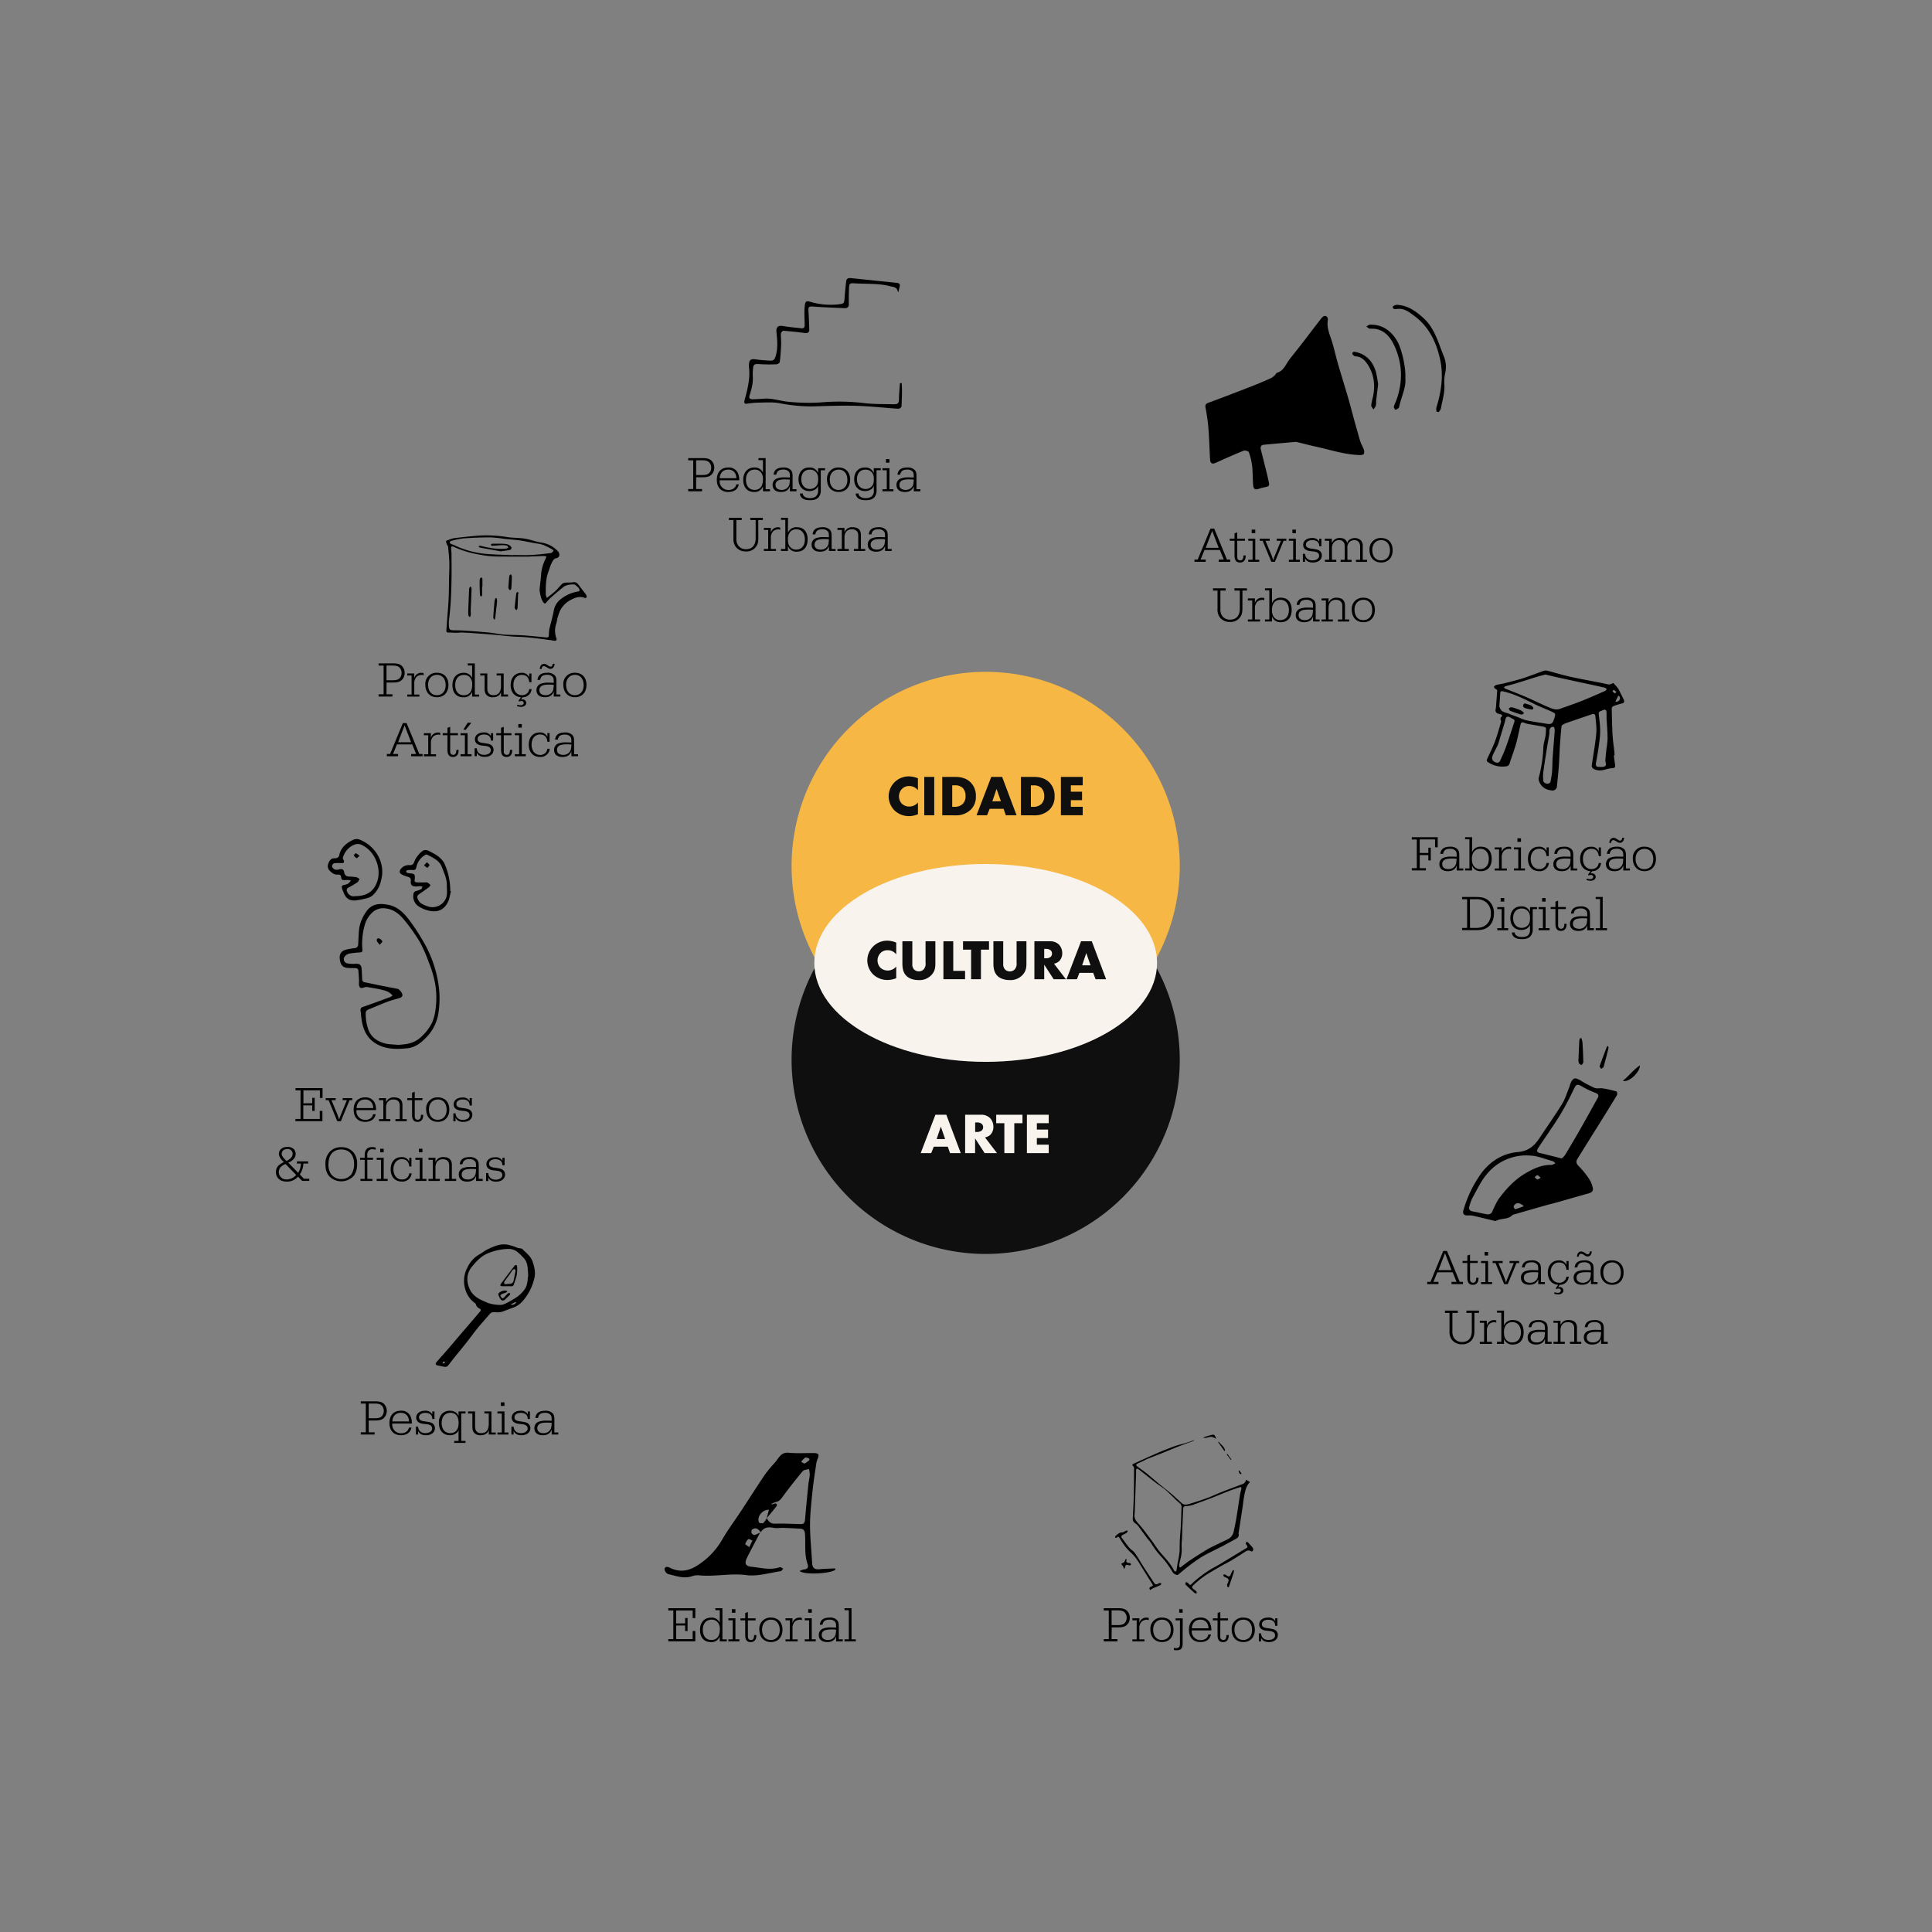 <svg id="Camada_1" data-name="Camada 1" xmlns="http://www.w3.org/2000/svg" viewBox="0 0 1080 1080"><rect x="0" y="0" width="1080" height="1080" fill="#808080" stroke="none"/><defs><style>.cls-1{fill:#f6b744;}.cls-2{fill:#0f0f0f;}.cls-3{fill:#f8f3ec;}</style></defs><path class="cls-1" d="M551,484a108.45,108.45,0,0,1,94,54.25,108.5,108.5,0,1,0-188,0A108.45,108.45,0,0,1,551,484Z"/><path class="cls-2" d="M551,592.52a108.46,108.46,0,0,1-94-54.24,108.5,108.5,0,1,0,188,0A108.46,108.46,0,0,1,551,592.52Z"/><ellipse class="cls-3" cx="551" cy="538.28" rx="95.8" ry="55.3"/><path class="cls-2" d="M501,546.82a13.18,13.18,0,0,1-4.76,1,11.54,11.54,0,0,1-8.2-3.18,11.12,11.12,0,0,1-3.21-7.73A11.11,11.11,0,0,1,496,525.84a13.17,13.17,0,0,1,5,1.08v6.58a5.92,5.92,0,0,0-4.8-2.32,5.37,5.37,0,0,0-3.81,1.4,5.93,5.93,0,0,0-1.84,4.35,5.85,5.85,0,0,0,1.71,4.13,5.92,5.92,0,0,0,3.94,1.47,6.23,6.23,0,0,0,4.8-2.23Z"/><path class="cls-2" d="M510,526.19v12.55A4.3,4.3,0,0,0,511,542a4,4,0,0,0,2.6,1,4,4,0,0,0,2.55-.92,4.64,4.64,0,0,0,1.24-3.84V526.19h5.49v12.17c0,2.23-.09,4.55-2.38,6.87a9.15,9.15,0,0,1-7,2.64c-3.34,0-5.72-1.15-7-2.55-1.84-2-2.06-4.7-2.06-7V526.19Z"/><path class="cls-2" d="M532.87,526.19v16.53h6.61v4.67H527.37v-21.2Z"/><path class="cls-2" d="M548.35,530.86v16.53h-5.5V530.86h-4.51v-4.67h14.52v4.67Z"/><path class="cls-2" d="M560.81,526.19v12.55a4.3,4.3,0,0,0,1.08,3.28,3.92,3.92,0,0,0,5.15.09,4.64,4.64,0,0,0,1.24-3.84V526.19h5.5v12.17c0,2.23-.1,4.55-2.39,6.87a9.15,9.15,0,0,1-7,2.64c-3.34,0-5.72-1.15-7-2.55-1.85-2-2.07-4.7-2.07-7V526.19Z"/><path class="cls-2" d="M586.81,526.19a6.85,6.85,0,0,1,5.18,1.87,7,7,0,0,1,1.81,4.77,6.16,6.16,0,0,1-1.68,4.42,6,6,0,0,1-2.93,1.46l6.64,8.68H589l-5.28-8.14v8.14h-5.49v-21.2Zm-3.09,9.5h1a4.09,4.09,0,0,0,2.67-.86,2.6,2.6,0,0,0,.7-1.78,2.5,2.5,0,0,0-.73-1.78,3.78,3.78,0,0,0-2.64-.82h-1Z"/><path class="cls-2" d="M611.09,543.83H603.4L602,547.39h-5.82l8.14-21.2h6l8,21.2h-5.88Zm-1.46-4.2-2.39-6.86-2.32,6.86Z"/><path class="cls-2" d="M513.14,455.16a13.11,13.11,0,0,1-4.82,1.06A11.66,11.66,0,0,1,500,453a11.25,11.25,0,0,1-3.24-7.81A11.23,11.23,0,0,1,508.12,434a13.35,13.35,0,0,1,5,1.09v6.65a6,6,0,0,0-4.85-2.34,5.44,5.44,0,0,0-3.86,1.41,6,6,0,0,0-1.87,4.41,5.89,5.89,0,0,0,1.74,4.17,6,6,0,0,0,4,1.48,6.27,6.27,0,0,0,4.85-2.25Z"/><path class="cls-2" d="M522.24,434.3v21.44h-5.57V434.3Z"/><path class="cls-2" d="M526.73,455.74V434.3H534c2.16,0,5.76.29,8.52,3a10.45,10.45,0,0,1,3,7.81,9.93,9.93,0,0,1-2.79,7.43,11.69,11.69,0,0,1-8.24,3.24ZM532.3,451h1.12a6.41,6.41,0,0,0,4.7-1.55,5.85,5.85,0,0,0,1.63-4.4,6.4,6.4,0,0,0-1.67-4.69,6.21,6.21,0,0,0-4.43-1.36H532.3Z"/><path class="cls-2" d="M561,452.14h-7.78l-1.45,3.6h-5.88l8.23-21.44h6.08l8.07,21.44h-6Zm-1.48-4.24L557.08,441l-2.35,6.95Z"/><path class="cls-2" d="M570.71,455.74V434.3H578c2.15,0,5.75.29,8.52,3a10.45,10.45,0,0,1,3,7.81,9.9,9.9,0,0,1-2.8,7.43,11.66,11.66,0,0,1-8.23,3.24Zm5.56-4.72h1.13a6.38,6.38,0,0,0,4.69-1.55,5.81,5.81,0,0,0,1.64-4.4,6.4,6.4,0,0,0-1.67-4.69,6.23,6.23,0,0,0-4.44-1.36h-1.35Z"/><path class="cls-2" d="M605.24,439h-6.63v3.57h6.27v4.73h-6.27V451h6.63v4.72H593.05V434.3h12.19Z"/><path class="cls-3" d="M529.82,641H522l-1.45,3.6h-5.88l8.23-21.45H529l8.07,21.45h-6Zm-1.48-4.25-2.41-6.94-2.35,6.94Z"/><path class="cls-3" d="M548.24,623.15a6.92,6.92,0,0,1,5.24,1.9,7.08,7.08,0,0,1,1.83,4.82,6.18,6.18,0,0,1-1.7,4.47,5.94,5.94,0,0,1-3,1.48l6.72,8.78h-6.91l-5.34-8.23v8.23h-5.56V623.15Zm-3.12,9.62h1.06a4.18,4.18,0,0,0,2.7-.87,2.68,2.68,0,0,0,.71-1.8,2.54,2.54,0,0,0-.74-1.8,3.75,3.75,0,0,0-2.67-.84h-1.06Z"/><path class="cls-3" d="M567,627.88V644.6h-5.56V627.88h-4.56v-4.73h14.69v4.73Z"/><path class="cls-3" d="M586.24,627.88h-6.63v3.57h6.27v4.73h-6.27v3.69h6.63v4.73H574.05V623.15h12.19Z"/><path d="M724.46,247c-6.37.57-12.21,1.06-18.05,1.63-1.6.16-1.93,1.28-1.58,2.68,1.15,4.59,2.32,9.17,3.45,13.77.39,1.6.69,3.22,1.07,4.82s-.4,2.08-1.74,2.34a29.64,29.64,0,0,0-3.71.94c-2.23.76-3.17.37-3.38-2-.31-3.57-.17-7.18-.57-10.74a35.22,35.22,0,0,0-1.86-7.69c-.2-.57-2.09-1.11-2.86-.81-5.23,2.11-10.38,4.4-15.52,6.73-2.06.93-3.15.44-3.28-1.86-.33-5.87-.48-11.75-.93-17.6A112.14,112.14,0,0,0,673.92,228c-.29-1.59,0-2.27,1.6-2.85,8.11-3,16.17-6.09,24.22-9.23,3.72-1.45,7.39-3,11-4.67a9.49,9.49,0,0,0,2.21-1.83c.31-.28.45-.89.78-1,4-1.09,5-4.88,7.21-7.65,2.56-3.27,5.15-6.51,7.69-9.79,3.31-4.29,6.55-8.63,9.89-12.89.53-.68,1.47-1.53,2.16-1.48,1.34.1,1.74,1.31,1.55,2.6-.54,3.63.71,6.87,1.86,10.23,1.54,4.45,2.45,9.12,3.76,13.65,1.89,6.53,3.94,13,5.84,19.55,1.18,4,2.21,8.14,3.33,12.21.56,2.06,1.16,4.12,1.74,6.18s1.08,4,1.76,6c.49,1.41,1.3,2.7,1.79,4.1a3.72,3.72,0,0,1,.14,2.55c-.25.49-1.44.72-2.2.7-8.6-.2-16.71-3-25-4.77C731.48,248.76,727.76,247.75,724.46,247Z"/><path d="M781.4,172.66a3,3,0,0,1-.42.06c-1,0-2.42.39-2.4-1.2,0-.4,1.5-1.15,2.28-1.12,6,.24,10.58,3.52,14.85,7.39,5.29,4.77,7.53,11.21,9.92,17.6.45,1.21.93,2.4,1.4,3.61a15.39,15.39,0,0,1,1,8.8,23.53,23.53,0,0,0-.65,6.61c.42,4.77-1.06,9.21-1.88,13.76a4.86,4.86,0,0,1-1.2,2.09c-.15.17-1.24-.1-1.27-.28a5.09,5.09,0,0,1,0-2.42c2.65-8.54,3.91-17.41,2.12-26.06-2-9.75-6.21-18.84-14.67-25C787.85,174.56,785.11,172.31,781.4,172.66Z"/><path d="M785.59,211.37c.55,5-2.16,10.23-3.38,15.73a2.1,2.1,0,0,1-.54,1.15,9.88,9.88,0,0,1-1.71.89c-.28-.6-.89-1.27-.79-1.79a20.15,20.15,0,0,1,1.23-3.17c4-10.69,3.67-21.35-1.25-31.54-2.51-5.2-6.52-9.34-13.27-8.87-.66,0-1.39-.8-2.09-1.23.68-.37,1.37-1,2.06-1.06,6.84-.12,11.7,3.3,15.09,9C783.55,194.78,786,205.71,785.59,211.37Z"/><path d="M770.39,214.88c-.43,3.56-.8,6.4-1.12,9.25a15.13,15.13,0,0,1-.12,2.54,10.17,10.17,0,0,1-1.37,2.22c-.45-.76-1.31-1.56-1.25-2.29a45.83,45.83,0,0,1,1.06-5.21c1.17-6.06.53-11.88-2.76-17.18-1.6-2.57-3.57-4.82-7-5-.68,0-1.89-1-1.86-1.46.12-1.46,1.36-1.12,2.34-.87,5.87,1.46,9.2,5.52,10.84,11.05A59.69,59.69,0,0,1,770.39,214.88Z"/><path d="M685.86,312.8h1.81v1.25h-6.4V312.8h2.81l-2.17-5.37h-8.57l-2.2,5.37H674v1.25h-6.29V312.8h1.81l7.15-17.31h2.09Zm-4.59-6.57-3.65-9.46L674,306.23Z"/><path d="M691.61,310.49c0,1.36.06,1.72.36,2.14a1.64,1.64,0,0,0,1.34.64,1.58,1.58,0,0,0,1.56-1.14,5.61,5.61,0,0,0,.22-1.64h1.22a4.89,4.89,0,0,1-.44,2.47,2.83,2.83,0,0,1-2.67,1.48c-2.12,0-3.09-1.25-3.09-3.95v-8.21h-2.67v-1.14h2.67v-3l1.5-.56v3.56h4.31v1.14h-4.31Z"/><path d="M701.71,312.91h2.22v1.14h-6.14v-1.14h2.42V302.28h-2.42v-1.14h3.92Zm0-16.86v2h-2v-2Z"/><path d="M710.16,308.85a34.71,34.71,0,0,1,1.56,4.31c.28-.81.36-1.12.58-1.7a5.19,5.19,0,0,1,.2-.5c.31-.72.58-1.42.86-2.11l2.7-6.57H713.7v-1.14h5.36v1.14h-1.5l-4.87,11.77h-2l-4.87-11.77h-1.61v-1.14h5.56v1.14h-2.36Z"/><path d="M724.4,312.91h2.23v1.14h-6.15v-1.14h2.42V302.28h-2.42v-1.14h3.92Zm0-16.86v2h-1.94v-2Z"/><path d="M737.45,301.14h1.22v4.2h-1.22c0-2.2-1.34-3.39-3.9-3.39-2.14,0-3.53,1-3.53,2.5,0,1.23.83,1.92,2.73,2.17l1.69.25c1.89.28,2.73.56,3.48,1.23a3.19,3.19,0,0,1,1,2.39c0,2.39-2,3.95-5,3.95-2.23,0-3.51-.7-4.37-2.34v1.95h-1.23V309.6h1.23c.14,2.28,1.67,3.67,4.12,3.67,2.19,0,3.72-1.06,3.72-2.59a2.15,2.15,0,0,0-.8-1.69,4.63,4.63,0,0,0-2.28-.7l-1.7-.22a5.52,5.52,0,0,1-3.12-1.11,3.11,3.11,0,0,1-1-2.37c0-2.28,2-3.84,4.93-3.84a4.2,4.2,0,0,1,4.06,2.06Z"/><path d="M744.51,303.64a4.53,4.53,0,0,1,4.53-2.89c2.23,0,3.59.95,4.12,2.89a3.1,3.1,0,0,1,.78-1.61,5.15,5.15,0,0,1,6.76,0,4.44,4.44,0,0,1,1.08,3.45v7.46h2.4v1.14H758v-1.14h2.33v-7.07c0-2.58-1.11-3.92-3.31-3.92a3.71,3.71,0,0,0-2.92,1.31,4.36,4.36,0,0,0-.89,3.22v6.46h2.34v1.14h-6.15v-1.14h2.31V306c0-1.67-.14-2.31-.67-3a3,3,0,0,0-2.47-1.08,3.76,3.76,0,0,0-3.26,1.72,5,5,0,0,0-.75,3.09v6.18h2.42v1.14h-6.34v-1.14H743V302.28h-2.42v-1.14h3.92Z"/><path d="M778.5,307.57c0,4.17-2.53,6.87-6.43,6.87s-6.51-2.73-6.51-7.1a6.2,6.2,0,0,1,6.51-6.59C776,300.75,778.5,303.37,778.5,307.57Zm-11.38-.17c0,3.62,1.87,5.87,4.87,5.87s5-2.14,5-5.59-1.86-5.76-4.84-5.76S767.12,304.15,767.12,307.4Z"/><path d="M694.51,340.08c0,2.31-.31,3.56-1.23,4.87a6.47,6.47,0,0,1-5.73,2.72,6.87,6.87,0,0,1-5.62-2.5,7.28,7.28,0,0,1-1.33-4.78V330.12h-2.53v-1.25h7.14v1.25h-3V340.5a6.15,6.15,0,0,0,1,3.78,5.22,5.22,0,0,0,4.43,2.11c3.47,0,5.42-2.22,5.42-6.17v-10.1h-3v-1.25h7v1.25h-2.53Z"/><path d="M701.49,337.16a4,4,0,0,1,4.17-3,2.83,2.83,0,0,1,1.08.19v1.34a1.33,1.33,0,0,0-1-.37,4.7,4.7,0,0,0-2.89,1,5.15,5.15,0,0,0-1.33,3.86v6.12h2.86v1.14h-6.79v-1.14H700V335.66h-2.42v-1.14h3.93Z"/><path d="M711.05,337.21a5,5,0,0,1,5-3.08c3.79,0,6,2.53,6,6.81s-2.23,6.87-6.06,6.87a4.86,4.86,0,0,1-4.93-3.2v2.81h-3.92v-1.14h2.42V330h-2.42v-1.14h3.92Zm1-.08a6.12,6.12,0,0,0-1,3.73c0,2.09.37,3.34,1.28,4.37a4.28,4.28,0,0,0,3.37,1.41c3,0,4.81-2.17,4.81-5.64s-1.86-5.71-4.75-5.71A4.41,4.41,0,0,0,712,337.13Z"/><path d="M724.85,338.13c.3-2.7,2.08-4,5.48-4a5.39,5.39,0,0,1,4.14,1.39c.78.83,1,1.72,1,3.61v7.15h2.2v1.14H734v-2.81c-.81,2.2-2.39,3.2-5,3.2-2.92,0-4.67-1.47-4.67-3.95a3.72,3.72,0,0,1,2.17-3.5,11.66,11.66,0,0,1,4.78-.7c.45,0,1.06,0,2.7.09v-.67c0-1.64-.17-2.28-.86-2.89a3.91,3.91,0,0,0-2.87-.9c-2.36,0-3.56.9-3.84,2.84Zm6.92,2.62c-2.39,0-3.78.22-4.61.78a2.62,2.62,0,0,0-1.23,2.3c0,1.79,1.25,2.81,3.4,2.81a4.31,4.31,0,0,0,3.5-1.44,4,4,0,0,0,.89-1.73c0-.14.11-.8.22-2,0-.14,0-.33.06-.58A19.82,19.82,0,0,0,731.77,340.75Z"/><path d="M742.67,337a4.43,4.43,0,0,1,4.54-2.86c3,0,4.64,1.5,4.64,4.25v7.9h2.4v1.14h-6.32v-1.14h2.42V338.8c0-2.28-1.25-3.51-3.59-3.51-2.53,0-4.09,1.73-4.09,4.51v6.48h2.42v1.14h-6.34v-1.14h2.42V335.66h-2.42v-1.14h3.92Z"/><path d="M768.57,340.94c0,4.18-2.53,6.87-6.43,6.87s-6.51-2.72-6.51-7.09a6.2,6.2,0,0,1,6.51-6.59C766.09,334.13,768.57,336.74,768.57,340.94Zm-11.38-.16c0,3.61,1.87,5.86,4.87,5.86s5-2.14,5-5.59-1.86-5.76-4.84-5.76S757.19,337.52,757.19,340.78Z"/><path d="M504.07,214.12c.05,1.69.17,3.37.15,5,0,2.41-.16,4.82-.2,7.23,0,1.62-.92,2.22-2.41,2.12-7.78-.56-15.54-1.41-23.33-1.62-8-.21-16.11.11-24.16.33a93,93,0,0,1-18.53-1.82c-4-.68-8.1-.32-12.16-.28a47.78,47.78,0,0,0-5.83.59c-1.31.19-1.73-.41-1.48-1.55.37-1.65.88-3.28,1.27-4.92,1.08-4.53,1.87-9.08,1.31-13.77a10.72,10.72,0,0,1,0-2c.16-2.32,1.22-2.91,3.57-2.56,2.82.42,5.68.58,8.53.74,1.39.08,2.18-.66,2.66-2.09,1.51-4.56,1.06-9.2.59-13.81-.28-2.85.81-3.94,3.7-3.44,3.41.58,6.86.87,10.3,1.24a1.43,1.43,0,0,0,1.75-1.61c0-2.29-.14-4.58-.12-6.86a28.14,28.14,0,0,1,.27-4.69c.31-1.95.95-2.23,2.89-1.68a39.79,39.79,0,0,0,15.72,1.47c3.29-.38,3.33-.43,3.58-3.76.22-3.05.54-6.1.88-9.15.16-1.49,1.2-1.92,2.55-1.78l23,2.38c1,.1,2.08.21,3.11.35s1.57.81,1.27,1.94-.48,2-.73,3a1.43,1.43,0,0,1-.34,0c-.3-2.73-2.45-2.66-4.43-3.16-6.55-1.67-13.26-1.13-19.9-1.59-2.55-.17-2.84.22-2.94,2.74-.1,2.88-.17,5.77-.1,8.64.05,1.8-.69,2.6-2.41,2.52-5.62-.26-11.24-.44-16.85-.85-3.26-.24-3.48-.14-3.27,3.11s.29,6.42.41,9.63c.06,1.66-.84,2.18-2.49,2q-6-.81-12-1.26c-.43,0-1.33,1-1.36,1.56-.1,2,.21,3.93.13,5.89-.13,3.32-.37,6.65-.76,10-.07.51-1.19,1.26-1.84,1.29a93.55,93.55,0,0,1-9.62-.09c-2.78-.2-3.37.12-3.54,3a30.39,30.39,0,0,0-.1,3.93c.26,3.61-.67,7-1.75,10.37-.56,1.75,0,2.37,1.88,2.33,2-.06,4.06-.15,6.08-.31,4.66-.38,9,1.28,13.57,1.71a110.93,110.93,0,0,0,18,.39,117.87,117.87,0,0,1,23.68.27c5.76.77,11.64.61,17.47.74,2.34,0,2.75-.69,2.79-3,.05-2.92.35-5.84.54-8.76Z"/><path d="M389.13,273.38h3.31v1.25h-7.73v-1.25h2.81V257.33h-2.81v-1.25h8.15c2.2,0,3.48.33,4.59,1.2a5.22,5.22,0,0,1,1.81,4.14,5.16,5.16,0,0,1-2,4.31c-1.09.78-2.4,1.06-4.79,1.06h-3.31Zm3.31-7.84c1.95,0,3-.28,3.87-1a4.15,4.15,0,0,0,1.25-3.09,4.25,4.25,0,0,0-1.11-3c-.84-.8-2-1.14-4-1.14h-3.31v8.21Z"/><path d="M413,270.74c-.5,2.72-2.61,4.28-5.84,4.28-4.06,0-6.45-2.56-6.45-6.84s2.42-6.84,6.4-6.84a5.52,5.52,0,0,1,5.23,2.78,9.3,9.3,0,0,1,.89,3.95,2.33,2.33,0,0,1,0,.39H402.29v.42a4.8,4.8,0,0,0,5.06,5c2.25,0,3.89-1.19,4.23-3.11Zm-1.36-3.42c-.08-3-1.81-4.82-4.59-4.82s-4.56,1.84-4.73,4.82Z"/><path d="M426.49,257.22H424v-1.14H428v17.41h2.42v1.14h-3.92v-2.69a4.91,4.91,0,0,1-4.93,3.08c-3.81,0-6.09-2.56-6.09-6.78s2.42-6.9,6.18-6.9a4.94,4.94,0,0,1,4.84,2.83ZM417,268.15c0,3.56,1.81,5.7,4.81,5.7s4.67-2,4.67-5.75a5.69,5.69,0,0,0-1-3.9,4.21,4.21,0,0,0-3.56-1.7C418.92,262.5,417,264.67,417,268.15Z"/><path d="M432.44,265.34c.3-2.7,2.08-4,5.48-4a5.4,5.4,0,0,1,4.14,1.39c.78.83,1,1.72,1,3.61v7.15h2.2v1.14h-3.7v-2.81c-.81,2.2-2.39,3.2-5,3.2-2.92,0-4.67-1.47-4.67-3.95a3.73,3.73,0,0,1,2.16-3.5,11.75,11.75,0,0,1,4.79-.7c.44,0,1.06,0,2.7.09v-.67c0-1.64-.17-2.28-.86-2.89a3.91,3.91,0,0,0-2.87-.9c-2.36,0-3.56.9-3.84,2.84Zm6.92,2.62c-2.39,0-3.78.22-4.61.78a2.62,2.62,0,0,0-1.23,2.3c0,1.79,1.25,2.81,3.39,2.81a4.35,4.35,0,0,0,3.51-1.44,4,4,0,0,0,.89-1.73c0-.14.11-.8.22-2,0-.14,0-.33.06-.58A19.82,19.82,0,0,0,439.36,268Z"/><path d="M457.33,271.52c-.53,1.81-2.48,3-4.9,3-3.67,0-6.06-2.61-6.06-6.59s2.28-6.59,6-6.59a4.81,4.81,0,0,1,4.95,3.17v-2.78h3.89v1.14h-2.39v11a5.89,5.89,0,0,1-1.14,4c-1.08,1.25-2.5,1.75-4.84,1.75s-3.92-.5-4.81-1.56a3.26,3.26,0,0,1-.86-2.17h1.55a2.25,2.25,0,0,0,.73,1.53,4.75,4.75,0,0,0,3.36,1,5.1,5.1,0,0,0,3.23-.89,3.87,3.87,0,0,0,1.28-2.81Zm-9.4-3.62c0,3.26,1.92,5.45,4.78,5.45a4.54,4.54,0,0,0,3.59-1.61c.75-.86,1.06-2,1.06-3.87s-.34-3-1.31-4a4.32,4.32,0,0,0-3.28-1.34C449.79,262.5,447.93,264.56,447.93,267.9Z"/><path d="M475.24,268.15c0,4.17-2.53,6.87-6.42,6.87s-6.51-2.72-6.51-7.09a6.19,6.19,0,0,1,6.51-6.59C472.77,261.34,475.24,264,475.24,268.15ZM463.86,268c0,3.61,1.87,5.86,4.87,5.86s4.95-2.14,4.95-5.59-1.86-5.76-4.84-5.76S463.86,264.73,463.86,268Z"/><path d="M488.45,271.52c-.53,1.81-2.47,3-4.89,3-3.68,0-6.07-2.61-6.07-6.59s2.28-6.59,6-6.59a4.8,4.8,0,0,1,4.95,3.17v-2.78h3.9v1.14H490v11a5.89,5.89,0,0,1-1.14,4c-1.08,1.25-2.5,1.75-4.84,1.75s-3.92-.5-4.81-1.56a3.31,3.31,0,0,1-.86-2.17h1.56a2.21,2.21,0,0,0,.72,1.53,4.76,4.76,0,0,0,3.37,1,5.08,5.08,0,0,0,3.22-.89,3.87,3.87,0,0,0,1.28-2.81Zm-9.4-3.62c0,3.26,1.92,5.45,4.78,5.45a4.54,4.54,0,0,0,3.59-1.61c.75-.86,1.06-2,1.06-3.87s-.33-3-1.31-4a4.32,4.32,0,0,0-3.28-1.34C480.91,262.5,479.05,264.56,479.05,267.9Z"/><path d="M497.21,273.49h2.23v1.14h-6.15v-1.14h2.42V262.87h-2.42v-1.14h3.92Zm0-16.85v2h-1.95v-2Z"/><path d="M501.69,265.34c.3-2.7,2.08-4,5.48-4a5.39,5.39,0,0,1,4.14,1.39c.78.83,1,1.72,1,3.61v7.15h2.2v1.14h-3.7v-2.81c-.81,2.2-2.39,3.2-5,3.2-2.92,0-4.67-1.47-4.67-3.95a3.73,3.73,0,0,1,2.17-3.5,11.69,11.69,0,0,1,4.78-.7c.45,0,1.06,0,2.7.09v-.67c0-1.64-.17-2.28-.86-2.89a3.91,3.91,0,0,0-2.87-.9c-2.36,0-3.56.9-3.84,2.84Zm6.92,2.62c-2.39,0-3.78.22-4.61.78a2.62,2.62,0,0,0-1.23,2.3c0,1.79,1.25,2.81,3.4,2.81a4.31,4.31,0,0,0,3.5-1.44,4,4,0,0,0,.89-1.73c0-.14.11-.8.22-2,0-.14,0-.33.06-.58A19.82,19.82,0,0,0,508.61,268Z"/><path d="M423.91,300.67c0,2.3-.3,3.56-1.22,4.86a6.48,6.48,0,0,1-5.73,2.73,6.87,6.87,0,0,1-5.62-2.5A7.27,7.27,0,0,1,410,301V290.71h-2.53v-1.25h7.15v1.25h-3v10.37a6.18,6.18,0,0,0,1,3.79A5.2,5.2,0,0,0,417,307c3.47,0,5.42-2.23,5.42-6.18V290.71h-3v-1.25h7v1.25h-2.54Z"/><path d="M430.89,297.74a4.06,4.06,0,0,1,4.18-3,2.87,2.87,0,0,1,1.08.2v1.33a1.34,1.34,0,0,0-1-.36,4.73,4.73,0,0,0-2.89,1,5.18,5.18,0,0,0-1.34,3.87v6.12h2.87V308H427v-1.14h2.42V296.24H427V295.1h3.92Z"/><path d="M440.46,297.8a5,5,0,0,1,5-3.09c3.78,0,6,2.53,6,6.82s-2.23,6.87-6.07,6.87a4.85,4.85,0,0,1-4.92-3.2V308h-3.92v-1.14H439V290.6h-2.42v-1.14h3.92Zm1-.08a6.07,6.07,0,0,0-1,3.72c0,2.09.36,3.34,1.28,4.37a4.25,4.25,0,0,0,3.37,1.42c2.95,0,4.81-2.17,4.81-5.65s-1.86-5.7-4.76-5.7A4.38,4.38,0,0,0,441.41,297.72Z"/><path d="M454.25,298.72c.31-2.7,2.09-4,5.48-4a5.45,5.45,0,0,1,4.15,1.39c.78.84,1,1.73,1,3.62v7.15h2.2V308h-3.7V305.2c-.81,2.2-2.4,3.2-5,3.2-2.92,0-4.68-1.48-4.68-3.95a3.75,3.75,0,0,1,2.17-3.51,12,12,0,0,1,4.79-.69c.44,0,1.06,0,2.7.08v-.67c0-1.64-.17-2.28-.87-2.89a3.93,3.93,0,0,0-2.86-.89c-2.37,0-3.56.89-3.84,2.84Zm6.93,2.61c-2.39,0-3.78.22-4.62.78a2.66,2.66,0,0,0-1.22,2.31c0,1.78,1.25,2.81,3.39,2.81a4.32,4.32,0,0,0,3.51-1.45,4,4,0,0,0,.89-1.72c0-.14.11-.81.22-2,0-.14,0-.34.06-.59A19.82,19.82,0,0,0,461.18,301.33Z"/><path d="M472.08,297.58a4.42,4.42,0,0,1,4.54-2.87c3,0,4.64,1.5,4.64,4.26v7.9h2.39V308h-6.31v-1.14h2.42v-7.49c0-2.28-1.25-3.5-3.59-3.5-2.53,0-4.09,1.73-4.09,4.51v6.48h2.42V308h-6.34v-1.14h2.42V296.24h-2.42V295.1h3.92Z"/><path d="M485.63,298.72c.3-2.7,2.08-4,5.48-4a5.42,5.42,0,0,1,4.14,1.39c.78.84,1,1.73,1,3.62v7.15h2.2V308h-3.7V305.2c-.81,2.2-2.39,3.2-5,3.2-2.92,0-4.67-1.48-4.67-3.95a3.75,3.75,0,0,1,2.17-3.51,11.9,11.9,0,0,1,4.78-.69c.45,0,1.06,0,2.7.08v-.67c0-1.64-.17-2.28-.86-2.89a4,4,0,0,0-2.87-.89c-2.36,0-3.56.89-3.84,2.84Zm6.92,2.61c-2.39,0-3.78.22-4.61.78a2.65,2.65,0,0,0-1.23,2.31c0,1.78,1.25,2.81,3.4,2.81a4.3,4.3,0,0,0,3.5-1.45,4,4,0,0,0,.89-1.72c0-.14.11-.81.22-2,0-.14,0-.34.06-.59A19.82,19.82,0,0,0,492.55,301.33Z"/><path d="M835.84,682.55c-4.24-1-8.13-2-12-2.86a11.27,11.27,0,0,0-3.17-.26c-2.17.15-3.25-.81-2.59-2.92a66.43,66.43,0,0,1,10.32-21.12c5-6.48,11.92-10.7,20.07-11.38,5.9-.49,9.26-3.49,12.17-7.89,4.21-6.34,8.59-12.57,12.57-19,1.74-2.84,2.71-6.16,4-9.27.25-.59.33-1.26.58-1.85,1.51-3.61,2.42-3.89,5.76-2a66.45,66.45,0,0,0,7.77,4.13c1.4.56,3.21,0,4.79.29a65.1,65.1,0,0,1,7.56,1.72c.27.07.51,1.56.21,2.06-3.12,5.22-6.36,10.37-9.56,15.54Q888,637.77,881.8,647.82c-1.18,1.89-.37,3,1.06,4.4a47.39,47.39,0,0,1,5.69,7.15,13.85,13.85,0,0,1,1.83,4.75c.39,1.7-.69,2.54-2.33,3-6,1.64-12,3.41-18,5.1-2.21.62-4.44,1.14-6.65,1.76-5.73,1.63-11.45,3.29-17.18,4.94-.27.08-.62.12-.79.31-2.48,2.67-6.28,1.63-9.13,3.23C836.08,682.59,835.76,682.57,835.84,682.55Zm37.19-35a10.71,10.71,0,0,0,1.8-1.82c2.91-4.84,5.78-9.69,8.58-14.59,3.28-5.74,6.46-11.53,9.68-17.3.93-1.66.26-2.34-1.4-3a47.58,47.58,0,0,1-7.35-3.5c-2.63-1.56-3.25-1.27-4.6,1.53a158.1,158.1,0,0,1-7.62,14.39c-3.84,6.23-8.11,12.18-12.15,18.29-1.25,1.88-.86,2.68,1.28,3.12.49.11,1,.19,1.47.31C866,645.82,869.28,646.64,873,647.57Zm-3.53,2.72c-.69-.57-1-1-1.42-1.14C864,648,860,646.27,855.81,646a28.45,28.45,0,0,0-24.9,10.66c-3.16,3.8-5.29,8.48-7.74,12.85a22.24,22.24,0,0,0-1.77,4.82c-.46,1.59.11,2.57,1.9,2.87,2.76.46,5.47,1.23,8.24,1.63a2.81,2.81,0,0,0,2.39-1c1.36-3,2.53-5.93,4.59-8.62,3.9-5.1,8.25-9.73,13.7-13,4.56-2.76,9.45-5.17,15.11-5C867.94,651.16,868.57,650.67,869.5,650.29Zm-17.69,24c-2.47-2.45-5-2-5.66.21-.12.38.73,1.51.9,1.46C848.67,675.5,850.23,674.86,851.81,674.28Zm9.5-15.9c-.91-.71-1.43-1.42-1.95-1.42s-1,.74-1.48,1.16c.48.41.92,1,1.47,1.14S860.36,658.84,861.31,658.38Z"/><path d="M884,580.32a13.85,13.85,0,0,1,.62,2.48c.22,3.65.39,7.3.46,11,0,.54-.63,1.09-1,1.63-.53-.4-1.33-.71-1.53-1.23a7,7,0,0,1-.14-2.55c.12-3.29.26-6.59.43-9.88a6,6,0,0,1,.37-1.34Z"/><path d="M898.9,584.79c.1.37.35.79.27,1.12-.87,3.53-1.76,7.06-2.76,10.56-.12.43-.91.67-1.39,1-.29-.52-.93-1.17-.8-1.55,1.3-3.7,2.72-7.35,4.12-11C898.36,584.84,898.59,584.85,898.9,584.79Z"/><path d="M916.74,595.56c0,4-6.52,9.89-9.52,8.57C910.59,601.49,913,598,916.74,595.56Z"/><path d="M816,716.58h1.81v1.25h-6.4v-1.25h2.81l-2.17-5.37h-8.57l-2.19,5.37h2.83v1.25h-6.28v-1.25h1.81l7.14-17.3h2.09ZM811.41,710l-3.64-9.46L804.12,710Z"/><path d="M821.76,714.27c0,1.36,0,1.73.36,2.14a1.64,1.64,0,0,0,1.33.64,1.56,1.56,0,0,0,1.56-1.14,5.27,5.27,0,0,0,.22-1.64h1.23a4.79,4.79,0,0,1-.45,2.48,2.83,2.83,0,0,1-2.67,1.47c-2.11,0-3.09-1.25-3.09-4v-8.21h-2.67v-1.14h2.67v-3l1.51-.56v3.56h4.31v1.14h-4.31Z"/><path d="M831.85,716.69h2.23v1.14h-6.15v-1.14h2.42V706.06h-2.42v-1.14h3.92Zm0-16.86v2h-1.94v-2Z"/><path d="M840.31,712.63a39.1,39.1,0,0,1,1.56,4.31c.27-.81.36-1.11.58-1.7.06-.19.14-.36.19-.5.31-.72.59-1.41.87-2.11l2.7-6.57h-2.37v-1.14h5.37v1.14h-1.5l-4.87,11.77h-2L836,706.06h-1.62v-1.14H840v1.14h-2.37Z"/><path d="M850.76,708.54c.31-2.7,2.09-4,5.49-4a5.4,5.4,0,0,1,4.14,1.39c.78.83,1,1.72,1,3.61v7.15h2.2v1.14h-3.7V715c-.81,2.2-2.4,3.2-5,3.2-2.92,0-4.68-1.47-4.68-4a3.73,3.73,0,0,1,2.17-3.5,11.72,11.72,0,0,1,4.79-.7c.44,0,1.06,0,2.7.08v-.66c0-1.64-.17-2.28-.87-2.9a3.93,3.93,0,0,0-2.86-.89c-2.36,0-3.56.89-3.84,2.84Zm6.93,2.62c-2.39,0-3.78.22-4.62.77a2.66,2.66,0,0,0-1.22,2.31c0,1.78,1.25,2.81,3.39,2.81a4.35,4.35,0,0,0,3.51-1.44,4.1,4.1,0,0,0,.89-1.73c0-.14.11-.8.22-2,0-.14,0-.33.06-.58A17.72,17.72,0,0,0,857.69,711.16Z"/><path d="M871,719.53a3.23,3.23,0,0,1,.72-.08,2,2,0,0,1,2.22,1.91c0,1.31-1.16,2.23-2.86,2.23a6.54,6.54,0,0,1-2.37-.47l.39-.78a4,4,0,0,0,1.65.36c1.08,0,1.8-.5,1.8-1.25a1.24,1.24,0,0,0-1.39-1.12,2.65,2.65,0,0,0-1.19.28l-.34-.39,1.39-2c-3.56-.22-5.78-2.86-5.78-6.84s2.42-6.81,6.12-6.81a4.3,4.3,0,0,1,4.28,2.58v-2.2h1.22v4.87h-1.22c-.25-2.72-1.64-4.09-4.14-4.09-2.84,0-4.7,2.26-4.7,5.62s1.89,5.71,4.75,5.71a3.93,3.93,0,0,0,3.45-1.65,4.46,4.46,0,0,0,.64-1.75h1.31a4.91,4.91,0,0,1-5.06,4.56Z"/><path d="M880.22,708.54c.3-2.7,2.08-4,5.48-4a5.39,5.39,0,0,1,4.14,1.39c.78.83,1,1.72,1,3.61v7.15h2.2v1.14h-3.7V715c-.81,2.2-2.39,3.2-5,3.2-2.92,0-4.67-1.47-4.67-4a3.73,3.73,0,0,1,2.17-3.5,11.69,11.69,0,0,1,4.78-.7c.45,0,1.06,0,2.7.08v-.66c0-1.64-.17-2.28-.86-2.9a4,4,0,0,0-2.87-.89c-2.36,0-3.56.89-3.84,2.84Zm6.92,2.62c-2.39,0-3.78.22-4.61.77a2.65,2.65,0,0,0-1.23,2.31c0,1.78,1.25,2.81,3.4,2.81a4.31,4.31,0,0,0,3.5-1.44,4.1,4.1,0,0,0,.89-1.73c0-.14.11-.8.22-2,0-.14,0-.33.06-.58A17.72,17.72,0,0,0,887.14,711.16Zm-5.61-8.68c.08-1.76,1-2.9,2.39-2.9a3.58,3.58,0,0,1,2,.81c1,.64,1.25.75,1.64.75.67,0,1.14-.61,1.25-1.61h1c-.11,1.75-1,2.84-2.3,2.84-.62,0-.89-.12-2-.78a3.21,3.21,0,0,0-1.69-.73c-.73,0-1.2.59-1.31,1.62Z"/><path d="M907.61,711.35c0,4.17-2.53,6.87-6.42,6.87s-6.51-2.72-6.51-7.09a6.19,6.19,0,0,1,6.51-6.59C905.14,704.54,907.61,707.15,907.61,711.35Zm-11.37-.17c0,3.62,1.86,5.87,4.87,5.87s4.95-2.14,4.95-5.59-1.87-5.76-4.84-5.76S896.24,707.93,896.24,711.18Z"/><path d="M824.19,743.86c0,2.31-.3,3.56-1.22,4.87a6.48,6.48,0,0,1-5.73,2.73,6.85,6.85,0,0,1-5.62-2.51,7.22,7.22,0,0,1-1.34-4.78V733.9h-2.53v-1.25h7.15v1.25h-3v10.38a6.13,6.13,0,0,0,1,3.78,5.18,5.18,0,0,0,4.42,2.12c3.48,0,5.43-2.23,5.43-6.18V733.9h-3v-1.25h7v1.25h-2.53Z"/><path d="M831.17,740.94a4,4,0,0,1,4.17-3,2.89,2.89,0,0,1,1.09.2v1.33a1.34,1.34,0,0,0-1-.36,4.71,4.71,0,0,0-2.89,1,5.14,5.14,0,0,0-1.34,3.87v6.12H834v1.14h-6.79v-1.14h2.42V739.44h-2.42V738.3h3.92Z"/><path d="M840.74,741a5,5,0,0,1,5-3.09c3.78,0,6,2.53,6,6.82s-2.23,6.87-6.07,6.87a4.85,4.85,0,0,1-4.92-3.2v2.81h-3.92v-1.14h2.42V733.79h-2.42v-1.14h3.92Zm1-.09a6.12,6.12,0,0,0-1,3.73c0,2.09.36,3.34,1.28,4.37a4.25,4.25,0,0,0,3.37,1.42c2.95,0,4.81-2.17,4.81-5.65s-1.86-5.7-4.76-5.7A4.39,4.39,0,0,0,841.69,740.91Z"/><path d="M854.53,741.92c.31-2.7,2.09-4,5.48-4a5.45,5.45,0,0,1,4.15,1.39c.78.84,1,1.73,1,3.62v7.15h2.2v1.14h-3.7V748.4c-.81,2.19-2.4,3.2-5,3.2-2.92,0-4.68-1.48-4.68-4a3.75,3.75,0,0,1,2.17-3.51,11.93,11.93,0,0,1,4.79-.69c.44,0,1,0,2.7.08v-.67c0-1.64-.17-2.28-.87-2.89a3.93,3.93,0,0,0-2.86-.89c-2.37,0-3.56.89-3.84,2.84Zm6.93,2.61c-2.39,0-3.78.22-4.62.78a2.66,2.66,0,0,0-1.22,2.31c0,1.78,1.25,2.81,3.39,2.81a4.32,4.32,0,0,0,3.51-1.45,4.18,4.18,0,0,0,.89-1.72c0-.14.11-.81.22-2,0-.14,0-.34.06-.59A19.82,19.82,0,0,0,861.46,744.53Z"/><path d="M872.36,740.78a4.42,4.42,0,0,1,4.54-2.87c3,0,4.64,1.5,4.64,4.26v7.9h2.39v1.14h-6.31v-1.14H880v-7.49c0-2.28-1.25-3.5-3.59-3.5-2.53,0-4.09,1.72-4.09,4.5v6.49h2.42v1.14h-6.34v-1.14h2.42V739.44h-2.42V738.3h3.92Z"/><path d="M885.91,741.92c.3-2.7,2.08-4,5.48-4a5.42,5.42,0,0,1,4.14,1.39c.78.84,1,1.73,1,3.62v7.15h2.2v1.14h-3.7V748.4c-.81,2.19-2.39,3.2-5,3.2-2.92,0-4.67-1.48-4.67-4a3.73,3.73,0,0,1,2.17-3.51,11.87,11.87,0,0,1,4.78-.69c.44,0,1.06,0,2.7.08v-.67c0-1.64-.17-2.28-.86-2.89a4,4,0,0,0-2.87-.89c-2.36,0-3.56.89-3.84,2.84Zm6.92,2.61c-2.39,0-3.78.22-4.62.78a2.66,2.66,0,0,0-1.22,2.31c0,1.78,1.25,2.81,3.39,2.81a4.32,4.32,0,0,0,3.51-1.45,4.06,4.06,0,0,0,.89-1.72c0-.14.11-.81.22-2,0-.14,0-.34.06-.59A19.82,19.82,0,0,0,892.83,744.53Z"/><path d="M667.37,805.43c-2.56.93-5.14,1.81-7.67,2.79-3.17,1.23-6.29,2.56-9.44,3.82-3,1.2-6,2.35-9,3.55-.8.32-1.53.78-2.31,1.14-1,.47-2.05.88-3,1.38-.34.17-.77.48-.83.79s.36.65.65.87c1.73,1.3,3.54,2.51,5.22,3.87,2.42,2,4.73,4,7.12,6,2.17,1.8,4.43,3.48,6.58,5.3s4,3.66,6.06,5.43c1.24,1.08,2.79.69,4.1.31,3.42-1,6.81-2.12,10.15-3.34,2.52-.92,4.92-2.13,7.42-3.11,4-1.57,8-3.07,12.07-4.58a2.87,2.87,0,0,0,2-2.49l2.3,1.33c-2,1.82-2.47,4.17-3,6.37a60.63,60.63,0,0,0-1,6.46q-1.14,7.58-2.32,15.13a2.54,2.54,0,0,0-.08.9c.47,2.07-1.09,2.64-2.44,3.38-2.23,1.21-4.44,2.46-6.69,3.63-3.72,1.93-7.55,3.67-11.17,5.77a80.46,80.46,0,0,0-7.8,5.48c-2,1.48-3.83,3.13-5.76,4.67-.51.42-2.31-.36-2.85-1.18-.87-1.36-1.68-2.77-2.62-4.07a42.78,42.78,0,0,0-3.41-4.29,44.89,44.89,0,0,1-5.92-7.73c-.76-1.27-1.87-2.34-2.76-3.54-1.67-2.25-3.27-4.56-5-6.77-.53-.68-1.42-1.07-2-1.71a2.58,2.58,0,0,1-.74-1.61c.13-4.18.44-8.35.55-12.52.13-5.38.14-10.76.17-16.14a1.57,1.57,0,0,0-.47-1.07c-.66-.6-.5-1.11.17-1.41,4.66-2.12,9.32-4.23,14-6.27,2.54-1.1,5.14-2.07,7.73-3.08,1-.37,2-.73,3-1,1.72-.51,3.46-.93,5.17-1.45,1.27-.39,2.51-.88,3.77-1.32ZM634.29,846c-.45,2.16.32,3.75,1.84,5.41,2.67,2.92,5,6.19,7.36,9.36,1.67,2.21,3.11,4.61,4.88,6.73,2.83,3.38,6,6.48,8,10.52a1,1,0,0,0,.81.43c.19,0,.46-.42.5-.69.26-1.47.45-3,.69-4.43a42.94,42.94,0,0,0,1.06-6.76c0-3.2.08-6.36.37-9.55.43-4.71.49-9.46.67-14.2a2.85,2.85,0,0,0-1.12-2.65,30,30,0,0,1-2.88-2.65c-1.52-1.45-3-2.91-4.56-4.34a14.15,14.15,0,0,0-1.47-1.19c-1.59-1.16-3.23-2.26-4.79-3.46-2.43-1.86-4.8-3.78-7.21-5.68-.73-.58-1.45-1.16-2.21-1.69a1,1,0,0,0-.81-.12,1,1,0,0,0-.34.73c0,.52,0,1,0,1.57Q634.7,834.66,634.29,846Zm29.54-4.12c-2,0-2.36.3-2.41,1.57q-.23,4.89-.44,9.78c-.1,2.42-.16,4.85-.25,7.28a29.17,29.17,0,0,0-.18,4.27,21.31,21.31,0,0,1-.9,7.54,24.66,24.66,0,0,0-.47,3.1,1.16,1.16,0,0,0,.36.74c.07.07.42,0,.59-.17,1.75-1.28,3.43-2.66,5.23-3.85,3.22-2.12,6.46-4.2,9.77-6.16,2-1.18,4.14-2.11,6.22-3.14,1.55-.76,3.13-1.46,4.66-2.24a6.06,6.06,0,0,0,3.52-4c.58-2.56,1.13-5.13,1.56-7.71.74-4.41,1.36-8.84,2.06-13.25.18-1.1.51-2.18.76-3.28.2-.91-.19-1.22-1-.94-2,.67-4,1.31-5.93,2.06-3.17,1.22-6.29,2.57-9.46,3.79q-5.51,2.12-11.07,4.08A15.72,15.72,0,0,1,663.83,841.86Z"/><path d="M700.54,865.94c0,1.19-.54,1.61-1.36,1.15a2.58,2.58,0,0,0-2.86.2c-2.56,1.57-5.05,3.24-7.62,4.8-1.79,1.08-3.68,2-5.5,3-2.42,1.39-4.84,2.8-7.24,4.23a50,50,0,0,0-8.89,6.85c-.93.9-.89,1.34.15,2.17a11.51,11.51,0,0,1,1.56,1.27c.22.25.09.79.12,1.2-.36-.09-.81-.07-1.06-.29-1.57-1.38-3.11-2.81-4.64-4.24-.22-.2-.5-.45-.53-.71a4,4,0,0,1,.15-1.12,2.9,2.9,0,0,1,1.07.27c.51.37.9,1.19,1.4,1.23s1-.67,1.45-1.09a64,64,0,0,1,9.85-7.47c1.6-1,3.29-1.8,4.9-2.76,3.63-2.17,7.23-4.38,10.84-6.57,1.37-.83,2.73-1.69,4.12-2.48,1-.57,1.11-.9.48-1.85-.17-.25-.48-.48-.5-.74a1.32,1.32,0,0,1,.27-1c.11-.12.68,0,.85.14.94,1,1.85,2,2.72,3A1.85,1.85,0,0,1,700.54,865.94Z"/><path d="M642.94,888.89c-.64-1.08-.5-1.51.59-2s1.15-.57.45-1.67c-2.55-4-5.05-8.12-7.6-12.17a24.39,24.39,0,0,0-4.9-5.79,27.64,27.64,0,0,1-3.83-4.67c-.71-1-1.26-2-1.91-3-.37-.57-.76-.78-1.33-.15-.19.22-.63.2-.95.29,0-.38-.11-1,.09-1.1,1.17-.83,2.1-2.1,3.83-2,.53,0,1.1-.52,1.67-.77a5.31,5.31,0,0,1,1.11-.35s.29.45.22.55a3.31,3.31,0,0,1-.91,1c-.65.41-1.42.66-2.07,1.09a1,1,0,0,0-.28,1.56c1.39,1.87,2.73,3.78,4.22,5.56.88,1,2.21,1.73,3,2.82,1.47,2,2.7,4.21,4,6.32q1.17,1.85,2.37,3.68c1.46,2.23,2.92,4.45,4.4,6.67.67,1,1.17,1.13,2.26.56a2.89,2.89,0,0,1,.92-.41,2.71,2.71,0,0,1,.94.21c-.17.32-.26.81-.52.94-1.45.69-3,1.27-4.42,1.93A12,12,0,0,0,642.94,888.89Z"/><path d="M689.8,877.84a8.57,8.57,0,0,1-.2,1.36c-.76,2.33-1.56,4.66-2.35,7-.17.49-.18,1.32-1,1-.26-.12-.23-.94-.3-1.45,0-.12.13-.26.2-.4,1.1-2.34.9-2.82-1.48-3.78a1.86,1.86,0,0,1-.83-.81c-.07-.12.24-.68.38-.67a2,2,0,0,1,1.1.33c1.67,1.28,2.22,1.1,2.92-.92a14,14,0,0,1,1-1.83Z"/><path d="M629.53,871.37c.11.26.26.45.22.58-.44,1.39.31,1.72,1.48,1.76.67,0,1.09.43.9,1.1,0,.16-.77.28-1.1.17-1.5-.48-1.86-.3-2.19,1.26a1.36,1.36,0,0,1-.54.81,4.87,4.87,0,0,0-.29-1,3.09,3.09,0,0,0-.72-1.1c-.54-.45-.49-1,0-1.13,1.17-.26,1.5-1.07,1.79-2C629.16,871.69,629.33,871.58,629.53,871.37Z"/><path d="M679.88,804.35a10.27,10.27,0,0,0-2.71-1.18,10.38,10.38,0,0,0-2.61.51,4.87,4.87,0,0,1-2,0,12.58,12.58,0,0,1,1.31-.56c1.32-.41,2.63-.84,4-1.14a1.4,1.4,0,0,1,1.17.45A10.22,10.22,0,0,1,679.88,804.35Z"/><path d="M681.3,805.94c1.16,1.66,3.2,2.68,3.53,4.93l-.38.28-3.5-5Z"/><path d="M688,816.06,685.73,813l.37-.27,2.26,3.12Z"/><path d="M692.77,822l1.31,1.79-.33.25c-1-.14-1.16-1-1.33-1.79Z"/><path d="M621.38,916.28h3.31v1.25H617v-1.25h2.81v-16H617V899h8.15c2.2,0,3.48.33,4.59,1.19a5.25,5.25,0,0,1,1.81,4.15,5.16,5.16,0,0,1-2,4.31c-1.09.78-2.39,1.06-4.79,1.06h-3.31Zm3.31-7.84c1.95,0,3-.28,3.87-1a4.15,4.15,0,0,0,1.25-3.09,4.2,4.2,0,0,0-1.11-3c-.83-.81-2-1.14-4-1.14h-3.31v8.21Z"/><path d="M636.88,907.27a4,4,0,0,1,4.17-3,2.83,2.83,0,0,1,1.08.19v1.34a1.33,1.33,0,0,0-1-.37,4.7,4.7,0,0,0-2.89,1,5.15,5.15,0,0,0-1.33,3.86v6.12h2.86v1.14H633v-1.14h2.42V905.77H633v-1.14h3.93Z"/><path d="M656,911.05c0,4.17-2.53,6.87-6.42,6.87s-6.51-2.72-6.51-7.09a6.19,6.19,0,0,1,6.51-6.59C653.54,904.24,656,906.85,656,911.05Zm-11.37-.17c0,3.62,1.86,5.87,4.86,5.87s5-2.14,5-5.59-1.87-5.76-4.85-5.76S644.64,907.63,644.64,910.88Z"/><path d="M661.1,918.59c0,2.84-.92,3.92-3.31,3.92a6.52,6.52,0,0,1-1.58-.16v-1.23a4.25,4.25,0,0,0,1.28.22,1.92,1.92,0,0,0,1.86-1,3.31,3.31,0,0,0,.25-1.64v-12.9h-2.45v-1.14h4Zm0-19.05v2h-1.92v-2Z"/><path d="M676.93,913.64c-.5,2.72-2.62,4.28-5.84,4.28-4.07,0-6.46-2.56-6.46-6.84s2.42-6.84,6.4-6.84a5.52,5.52,0,0,1,5.23,2.78,9.16,9.16,0,0,1,.89,4,2.33,2.33,0,0,1,0,.39H666.19v.41a4.81,4.81,0,0,0,5.06,5c2.26,0,3.9-1.19,4.23-3.11Zm-1.37-3.42c-.08-3-1.8-4.82-4.59-4.82s-4.56,1.84-4.72,4.82Z"/><path d="M682.13,914c0,1.36,0,1.73.36,2.14a1.64,1.64,0,0,0,1.33.64,1.56,1.56,0,0,0,1.56-1.14,5.27,5.27,0,0,0,.22-1.64h1.23a4.79,4.79,0,0,1-.45,2.48,2.83,2.83,0,0,1-2.67,1.47c-2.11,0-3.09-1.25-3.09-3.95v-8.2H678v-1.14h2.66v-3l1.51-.55v3.56h4.31v1.14h-4.31Z"/><path d="M701.46,911.05c0,4.17-2.53,6.87-6.43,6.87s-6.51-2.72-6.51-7.09a6.2,6.2,0,0,1,6.51-6.59C699,904.24,701.46,906.85,701.46,911.05Zm-11.38-.17c0,3.62,1.87,5.87,4.87,5.87s4.95-2.14,4.95-5.59-1.86-5.76-4.84-5.76S690.08,907.63,690.08,910.88Z"/><path d="M712.83,904.63h1.23v4.2h-1.23c0-2.2-1.33-3.4-3.89-3.4-2.14,0-3.53,1-3.53,2.51,0,1.22.83,1.92,2.72,2.17l1.7.25c1.89.27,2.72.55,3.48,1.22a3.2,3.2,0,0,1,1,2.39c0,2.39-2,3.95-5,3.95-2.22,0-3.5-.69-4.36-2.33v1.94h-1.23v-4.45h1.23c.13,2.28,1.66,3.67,4.11,3.67,2.2,0,3.73-1,3.73-2.58a2.17,2.17,0,0,0-.81-1.7,4.76,4.76,0,0,0-2.28-.7l-1.7-.22a5.51,5.51,0,0,1-3.11-1.11,3.11,3.11,0,0,1-1-2.36c0-2.29,2-3.84,4.92-3.84a4.17,4.17,0,0,1,4.06,2Z"/><path d="M467,877.48c-2.86,2.27-17.59,3-20,.72a9.23,9.23,0,0,1,2.37-.87c1.92-.07,2.71-1.2,2.15-2.76-2-5.54-1.11-11.31-1.51-17-.13-1.84-.71-2.89-2.52-3-3.21-.22-6.43-.37-9.64-.48-1.75-.06-3.57.31-5.26,0-2.87-.54-5.42-.56-7.31,2.42-1.39-1.84-2.92-2.95-4.89-1.43a1.93,1.93,0,0,0-.27,1.8c1.16,2.17,2.78.75,4.8-.18-2.72,5.2-5.15,9.7-7.43,14.27-1.48,3-.64,4.56,2.56,4.86,5.28.5,10.55,2.11,15.9.23.47-.16,1.26.54,1.9.84-.49.49-.93,1.35-1.48,1.42-6.34.9-12.87,3-19,2.19-9.07-1.19-17.92,1-26.85.1a8.88,8.88,0,0,0-3.64.49c-4.66,1.62-9-.19-13.41-1.18a3.47,3.47,0,0,1-2-2.75c.36-1.85,2-1.29,3.21-.7,5.47,2.67,10.5,1.7,15.4-1.54a41.28,41.28,0,0,0,13.45-14c3.32-5.77,7.36-11.12,11-16.69,4.43-6.73,8.73-13.54,13.25-20.2a81.36,81.36,0,0,1,5.58-6.64c.49-.59.92-1.22,1.37-1.85,1.53-2.11,3-3.75,6.22-3.45,4.53.43,9.12.12,13.69.17,3,0,3.45.76,2.37,3.4a10.1,10.1,0,0,0-.67,2.26c-.73,5-1.56,10-2.08,15.07-.66,6.45-1.43,12.93-1.45,19.39,0,7.14.8,14.28,1.18,21.42.14,2.74,1.47,3.65,4.11,3.4,2.91-.29,5.85-.32,8.77-.46ZM428.58,848.7c.41-1.57.83-3.14,1.26-4.75-3.76-.06-6.86,3.94-5.57,7.09.17.41,1.9.7,2.4.33a10.07,10.07,0,0,0,1.95-2.75c1,1.86,2.09,3.2,4.63,3.12,4.81-.15,9.63.12,14.44.24,1.93,0,2.21-1.11,2.35-2.73.54-6.45,1.18-12.9,1.84-19.35.18-1.83.65-3.64.78-5.47a15.84,15.84,0,0,0-.43-3.25c-1.19.38-2.82.39-3.5,1.2-3.91,4.69-7.7,9.49-11.3,14.41-1.11,1.52-2.11,2.66-4.05,2.93a8.52,8.52,0,0,0-2.41,1.21,3.46,3.46,0,0,0,2-.47,1.29,1.29,0,0,1,1.16.29,1.2,1.2,0,0,1,0,1.16C432.34,844.2,430.45,846.44,428.58,848.7Zm-9.72,16.18,1.76-3.73c-.79-.28-2-1-2.3-.76a6,6,0,0,0-1.7,2.76C416.55,863.38,417.75,864,418.86,864.88Zm33.66-48.78-.26-.86c-.74-.16-1.69-.68-2.17-.4a10.9,10.9,0,0,0-2.23,2.31c.68.34,1.53,1.11,2,.92A12,12,0,0,0,452.52,816.1Z"/><path d="M383,907.49v-3h1.36v7.26H383v-3.08h-5v7.59h9.21v-4.51h1.47v5.76h-15.1v-1.25h2.81v-16h-2.81V899h15.1v5.53h-1.47v-4.28H378v7.26Z"/><path d="M402.34,900.12h-2.45V899h3.95v17.41h2.42v1.14h-3.92v-2.7a4.89,4.89,0,0,1-4.93,3.09c-3.81,0-6.09-2.56-6.09-6.79s2.42-6.89,6.18-6.89a4.93,4.93,0,0,1,4.84,2.83Zm-9.46,10.93c0,3.56,1.81,5.7,4.81,5.7s4.68-2,4.68-5.75a5.74,5.74,0,0,0-1-3.9,4.23,4.23,0,0,0-3.56-1.7C394.77,905.4,392.88,907.57,392.88,911.05Z"/><path d="M411.1,916.39h2.22v1.14h-6.15v-1.14h2.42V905.77h-2.42v-1.14h3.93Zm0-16.85v2h-2v-2Z"/><path d="M418.08,914c0,1.36.05,1.73.36,2.14a1.64,1.64,0,0,0,1.33.64,1.56,1.56,0,0,0,1.56-1.14,5.27,5.27,0,0,0,.22-1.64h1.23a4.79,4.79,0,0,1-.45,2.48,2.83,2.83,0,0,1-2.67,1.47c-2.11,0-3.08-1.25-3.08-3.95v-8.2h-2.67v-1.14h2.67v-3l1.5-.55v3.56h4.31v1.14h-4.31Z"/><path d="M437.41,911.05c0,4.17-2.53,6.87-6.43,6.87s-6.51-2.72-6.51-7.09a6.2,6.2,0,0,1,6.51-6.59C434.93,904.24,437.41,906.85,437.41,911.05ZM426,910.88c0,3.62,1.87,5.87,4.87,5.87s5-2.14,5-5.59S434,905.4,431,905.4,426,907.63,426,910.88Z"/><path d="M443,907.27a4,4,0,0,1,4.17-3,2.79,2.79,0,0,1,1.08.19v1.34a1.32,1.32,0,0,0-1-.37,4.71,4.71,0,0,0-2.9,1,5.15,5.15,0,0,0-1.33,3.86v6.12h2.86v1.14h-6.78v-1.14h2.42V905.77h-2.42v-1.14H443Z"/><path d="M453.79,916.39H456v1.14h-6.14v-1.14h2.42V905.77h-2.42v-1.14h3.92Zm0-16.85v2h-2v-2Z"/><path d="M458.27,908.24c.3-2.7,2.08-4,5.48-4a5.39,5.39,0,0,1,4.14,1.39c.78.83,1,1.72,1,3.61v7.15h2.2v1.14h-3.7v-2.81c-.81,2.2-2.39,3.2-5,3.2-2.92,0-4.68-1.47-4.68-3.95a3.73,3.73,0,0,1,2.17-3.5,11.75,11.75,0,0,1,4.79-.7c.44,0,1.06,0,2.7.09v-.67c0-1.64-.17-2.28-.87-2.9a3.91,3.91,0,0,0-2.86-.89c-2.36,0-3.56.89-3.84,2.84Zm6.92,2.62c-2.39,0-3.78.22-4.62.78a2.63,2.63,0,0,0-1.22,2.3c0,1.78,1.25,2.81,3.39,2.81a4.35,4.35,0,0,0,3.51-1.44,4.1,4.1,0,0,0,.89-1.73c0-.14.11-.8.22-2,0-.14,0-.33.06-.58A17.72,17.72,0,0,0,465.19,910.86Z"/><path d="M476,916.39h2.42v1.14h-6.34v-1.14h2.42V900.12h-2.42V899H476Z"/><path d="M219.44,556.55c-1.49-2-3.58-2.67-5.62-3.17-2.86-.72-5.8-1.15-8.71-1.63a3.5,3.5,0,0,0-1.73.29c-1.65.61-2.52.17-2.7-1.58-.09-.89.08-1.8,0-2.7-.07-1.7-.19-3.4-.33-5.1-.09-1.15-.85-1.47-1.88-1.48-1.46,0-2.92,0-4.36-.13-2.83-.29-3.85-2.14-4.17-4.9-.35-2.95.94-4.67,3.68-5.34a35.77,35.77,0,0,1,4.59-.78,2,2,0,0,0,2-2c.21-2.9.21-5.83.55-8.71a18.64,18.64,0,0,1,1.41-5.12,23.52,23.52,0,0,1,3.08-5.3c3.17-3.93,7.5-4,12-3.06,4.63.95,8,4,10.75,7.47a108,108,0,0,1,8.24,12.33,67.28,67.28,0,0,1,8.63,23.11,53.58,53.58,0,0,1,.27,17.24,24.68,24.68,0,0,1-6.82,13.89c-2.9,3-6.14,5.66-10.58,6.1-5.85.58-11.63.7-17-2.26-5.88-3.23-8-8.65-8.77-14.88-.16-1.24-.21-2.5-.39-3.74a1.74,1.74,0,0,1,1.36-2.24c5.07-1.75,10.09-3.63,15.13-5.48A10.56,10.56,0,0,0,219.44,556.55Zm3,27.54c4.62-.29,9-.79,12.64-4.14a27.66,27.66,0,0,0,6.43-8.22,26.69,26.69,0,0,0,2-8A45.43,45.43,0,0,0,242.38,546a62.87,62.87,0,0,0-2.71-8.12,82.74,82.74,0,0,0-4.93-11.22,100.52,100.52,0,0,0-8.67-12.26c-2.63-3.25-5.82-6-10.28-6.57a9.21,9.21,0,0,0-6.62,1.4,14.77,14.77,0,0,0-5.1,7.26,34.75,34.75,0,0,0-1.5,8.24,28.5,28.5,0,0,0,0,5.84c.12,1.35-.07,1.76-1.45,1.85a49.05,49.05,0,0,0-5.94.66,4.78,4.78,0,0,0-2.37,1.48,2.4,2.4,0,0,0,1,3.89,15.86,15.86,0,0,0,4.72.32c2.48-.15,3.51.58,3.65,3,.1,1.86.2,3.71.27,5.57a1.62,1.62,0,0,0,1.47,1.76c2.8.55,5.59,1.18,8.39,1.74,3.29.66,6.59,1.29,9.89,1.91,1.15.21,3.09,2.76,2.74,3.86a2.1,2.1,0,0,1-1.18,1.16c-2.32.77-4.73,1.29-7,2.15-3.66,1.37-7.24,2.94-10.86,4.42a2.21,2.21,0,0,0-1.47,2.35,26.33,26.33,0,0,0,1.63,9.27c1.62,4,4.87,6.06,8.66,7.19C217.18,583.87,219.87,583.8,222.45,584.09Z"/><path d="M196.12,492.07a24.74,24.74,0,0,0-3-.14c-1.83.15-2.19,0-2.44-1.75-.19-1.33-1.18-1.32-2-1.27-1.8.1-3-.83-4.21-2a3.71,3.71,0,0,1-.95-4.15c.57-1.67,1.56-3.07,3.64-3a2.26,2.26,0,0,0,2.55-2c1-4.19,4.09-6.62,7.81-8.32,2.17-1,4,0,5.94,1.06a20,20,0,0,1,9.12,10.58,18.09,18.09,0,0,1,.39,11.27,15.41,15.41,0,0,1-4.68,8.19,7.73,7.73,0,0,1-3,1.51,44.78,44.78,0,0,1-6.18,1.24c-3.51.44-5.59-.85-6.93-4.09-.36-.87-.75-1.74-1-2.63s-.17-1.59,1-1.84C194.46,494.32,195.32,493.7,196.12,492.07Zm2.27,8.88c6.21.05,11-2.41,12.79-9.24,1.82-7-1.8-15.71-8.35-19.07a5.32,5.32,0,0,0-5.18-.29,11.06,11.06,0,0,0-5.6,6c-.32.88-.69,1.63.09,2.49a1.44,1.44,0,0,1,0,1.37c-.18.26-.84.27-1.28.28a33,33,0,0,0-3.59,0,1.71,1.71,0,0,0-1.61,2,2.78,2.78,0,0,0,1.65,1.6,4.22,4.22,0,0,0,2.32-.13c1.64-.42,2.48,0,2.8,1.68a2.51,2.51,0,0,0,2.65,2.35,39.05,39.05,0,0,1,4.19.38,6.09,6.09,0,0,1,1.7,1c-.36.61-.58,1.42-1.11,1.79a43.89,43.89,0,0,1-4.9,2.91,1.64,1.64,0,0,0-.88,2.45A3.91,3.91,0,0,0,198.39,501Z"/><path d="M252.08,498.18c-.53,2-.77,4.17-1.66,6-2.09,4.32-5.57,6-10.45,4.94a17.48,17.48,0,0,1-6.14-2.59,6.64,6.64,0,0,1-2.68-6.89c.15-1,.8-1.38,1.7-1.63a11,11,0,0,0,2.61-1c.37-.21.49-.86.72-1.32a6.67,6.67,0,0,0-1.36-.31c-.8,0-1.6.17-2.39.15-2.14,0-3-.84-2.79-3,.14-1.49-.44-2.06-1.76-2.43a13.44,13.44,0,0,1-3.55-1.44c-1.17-.75-1.12-1.93-.19-3a5.64,5.64,0,0,1,4.78-2.06,2.28,2.28,0,0,0,2.59-1.75,14.66,14.66,0,0,1,5-6.39,3.47,3.47,0,0,1,3,.12c2.87,1.45,5.84,2.85,7.88,5.5a7.39,7.39,0,0,1,1,1.52,37.4,37.4,0,0,1,3.32,15.46Zm-14.29-4.9h0c.35,0,.78-.13,1,0a6.07,6.07,0,0,1,1.78,1.42c.11.16-.52,1.07-1,1.41-1.58,1.2-3.25,2.29-4.87,3.44-.84.59-1.78,1.26-1.35,2.41a6,6,0,0,0,1.78,2.83,16.22,16.22,0,0,0,4.71,2.09,8.11,8.11,0,0,0,9.46-4.79c.95-2.33.46-4.63.5-7,.08-3.85-1.59-7.25-2.89-10.64s-4.92-5.05-8.14-6.67a1.06,1.06,0,0,0-.85,0,10.19,10.19,0,0,0-5.06,6.54c-.47,1.84-.65,2.13-2.54,2a14,14,0,0,0-2.66.12,1,1,0,0,0-.64.71,1,1,0,0,0,.6.75,9.43,9.43,0,0,0,1.91.33c2.12.19,2.44.55,2.37,2.72a3.65,3.65,0,0,1-.09.74c-.29,1.11.36,1.52,1.27,1.56C234.69,493.32,236.24,493.28,237.79,493.28Z"/><path d="M212.28,528.17c-.76-1-1.43-1.56-1.6-2.24a1,1,0,0,1,1.28-1.35,3.77,3.77,0,0,1,1.8,1.69C213.88,526.46,213,527.24,212.28,528.17Z"/><path d="M201,478.4c-.82.68-1.47,1.42-1.65,1.32a4.24,4.24,0,0,1-1.56-1.56c-.08-.14.81-1.21,1.12-1.15C199.56,477.14,200.09,477.74,201,478.4Z"/><path d="M238.84,485.17,237,483.72l1.64-1.71c.51.51,1.21.95,1.47,1.57C240.17,483.85,239.38,484.5,238.84,485.17Z"/><path d="M174.55,616.7v-3h1.36V621h-1.36v-3.09h-5v7.6h9.2V621h1.48v5.76H165.14v-1.25H168v-16h-2.81v-1.25h15.11v5.53h-1.48v-4.28h-9.2v7.26Z"/><path d="M188,621.54a36.66,36.66,0,0,1,1.55,4.31c.28-.81.37-1.11.59-1.7,0-.19.14-.36.19-.5.31-.72.59-1.42.87-2.11L193.9,615h-2.36v-1.14h5.37V615h-1.5l-4.87,11.77h-2L183.69,615h-1.61v-1.14h5.56V615h-2.36Z"/><path d="M210,622.85c-.5,2.72-2.62,4.28-5.84,4.28-4.06,0-6.46-2.56-6.46-6.84s2.42-6.85,6.4-6.85a5.54,5.54,0,0,1,5.23,2.78,9.19,9.19,0,0,1,.89,3.95,2.21,2.21,0,0,1,0,.39H199.24V621a4.82,4.82,0,0,0,5.06,5c2.26,0,3.9-1.2,4.23-3.11Zm-1.36-3.43c-.09-3-1.81-4.81-4.59-4.81s-4.57,1.84-4.73,4.81Z"/><path d="M215.79,616.31a4.42,4.42,0,0,1,4.54-2.87c3,0,4.64,1.51,4.64,4.26v7.9h2.39v1.14h-6.31V625.6h2.42v-7.48c0-2.28-1.25-3.51-3.59-3.51-2.53,0-4.09,1.73-4.09,4.51v6.48h2.42v1.14h-6.34V625.6h2.42V615h-2.42v-1.14h3.92Z"/><path d="M231.84,623.18c0,1.36,0,1.72.36,2.14a1.64,1.64,0,0,0,1.34.64,1.57,1.57,0,0,0,1.55-1.14,5.5,5.5,0,0,0,.23-1.64h1.22a4.74,4.74,0,0,1-.45,2.47,2.81,2.81,0,0,1-2.67,1.48c-2.11,0-3.08-1.25-3.08-4V615h-2.67v-1.14h2.67v-3l1.5-.56v3.56h4.31V615h-4.31Z"/><path d="M251.17,620.26c0,4.17-2.53,6.87-6.43,6.87s-6.51-2.73-6.51-7.09a6.21,6.21,0,0,1,6.51-6.6C248.69,613.44,251.17,616.06,251.17,620.26Zm-11.38-.17c0,3.62,1.87,5.87,4.87,5.87s5-2.14,5-5.59-1.86-5.76-4.84-5.76S239.79,616.84,239.79,620.09Z"/><path d="M262.54,613.83h1.23V618h-1.23c0-2.19-1.33-3.39-3.89-3.39-2.14,0-3.53,1-3.53,2.5,0,1.23.83,1.92,2.72,2.17l1.7.25c1.89.28,2.73.56,3.48,1.23a3.19,3.19,0,0,1,1,2.39c0,2.39-2,4-5,4-2.22,0-3.5-.7-4.36-2.34v2h-1.23v-4.45h1.23c.13,2.28,1.67,3.67,4.11,3.67,2.2,0,3.73-1.06,3.73-2.59a2.17,2.17,0,0,0-.81-1.69,4.65,4.65,0,0,0-2.28-.7l-1.69-.22a5.52,5.52,0,0,1-3.12-1.11,3.11,3.11,0,0,1-1-2.37c0-2.28,2-3.84,4.92-3.84a4.18,4.18,0,0,1,4.06,2.06Z"/><path d="M169.6,650.41a11.9,11.9,0,0,1-2,6.12l2.29,2.39h3v1.2h-4l-2.31-2.37a8,8,0,0,1-6.34,2.78c-3.62,0-6-2.14-6-5.34,0-2.47,1.47-4.31,4.48-5.56-1.84-1.59-2.81-3.2-2.81-4.62,0-2.28,1.92-3.87,4.65-3.87a5.05,5.05,0,0,1,3.5,1.06,3.82,3.82,0,0,1,1.22,2.84c0,2-1.58,3.92-4.14,4.89l5.53,5.68a10,10,0,0,0,1.53-5.2h-2.22v-1.2h6.29v1.2Zm-10,.28c-2.5,1-3.75,2.55-3.75,4.5a4.17,4.17,0,0,0,4.45,4.12,7.07,7.07,0,0,0,5.26-2.53Zm4-5.65a2.71,2.71,0,0,0-3-2.73c-1.81,0-3.12,1.09-3.12,2.59a3.23,3.23,0,0,0,.78,2,14.82,14.82,0,0,0,1.53,1.7,3.32,3.32,0,0,0,.36.39C162.59,647.74,163.56,646.6,163.56,645Z"/><path d="M197.49,644.09a9.51,9.51,0,0,1,2.14,6.57,11.1,11.1,0,0,1-1.75,6.48,9.4,9.4,0,0,1-13.82.39c-1.48-1.7-2.14-3.78-2.14-6.76a9.71,9.71,0,0,1,2.41-6.93,8.61,8.61,0,0,1,6.4-2.56A8.7,8.7,0,0,1,197.49,644.09Zm-13.88,6.68a9.36,9.36,0,0,0,1.53,5.7,7,7,0,0,0,5.68,2.62,6.91,6.91,0,0,0,5.62-2.67,10.44,10.44,0,0,0,1.5-5.76c0-5-2.7-8.1-7.18-8.1S183.61,645.62,183.61,650.77Z"/><path d="M205.36,659h2.81v1.15H201.5V659h2.36V648.35H201.3v-1.14h2.56v-1.42c0-3,1.42-4.56,4.14-4.56a7.73,7.73,0,0,1,2,.28v1.19a9.42,9.42,0,0,0-1.95-.28,2.67,2.67,0,0,0-2.14,1,3.5,3.5,0,0,0-.59,2.48v1.28h3.2v1.14h-3.2Z"/><path d="M214.48,659h2.23v1.15h-6.15V659H213V648.35h-2.42v-1.14h3.92Zm0-16.85v2h-1.94v-2Z"/><path d="M230.09,655.91a4.6,4.6,0,0,1-.86,2.45,5.23,5.23,0,0,1-4.59,2.14c-3.82,0-6.26-2.69-6.26-6.87s2.42-6.81,6.12-6.81a4.3,4.3,0,0,1,4.28,2.59v-2.2H230v4.87h-1.22c-.25-2.73-1.64-4.09-4.14-4.09-2.84,0-4.71,2.25-4.71,5.64s1.9,5.71,4.76,5.71a4,4,0,0,0,3.45-1.64,5.16,5.16,0,0,0,.64-1.79Z"/><path d="M236.15,659h2.22v1.15h-6.14V659h2.42V648.35h-2.42v-1.14h3.92Zm0-16.85v2h-2v-2Z"/><path d="M243.41,649.68a4.42,4.42,0,0,1,4.53-2.86c3,0,4.65,1.5,4.65,4.25V659H255v1.15h-6.31V659h2.41v-7.48c0-2.28-1.25-3.5-3.58-3.5-2.53,0-4.09,1.72-4.09,4.5V659h2.42v1.15h-6.34V659h2.42V648.35h-2.42v-1.14h3.92Z"/><path d="M257,650.82c.31-2.69,2.09-4,5.48-4a5.41,5.41,0,0,1,4.15,1.39c.78.83,1,1.72,1,3.62V659h2.19v1.15h-3.7v-2.81c-.8,2.19-2.39,3.19-5,3.19-2.92,0-4.67-1.47-4.67-4a3.74,3.74,0,0,1,2.17-3.5,11.89,11.89,0,0,1,4.79-.7c.44,0,1,0,2.69.09v-.67c0-1.64-.16-2.28-.86-2.89a3.94,3.94,0,0,0-2.86-.89c-2.37,0-3.56.89-3.84,2.83Zm6.93,2.62c-2.39,0-3.78.22-4.62.78a2.63,2.63,0,0,0-1.22,2.31c0,1.78,1.25,2.81,3.39,2.81a4.35,4.35,0,0,0,3.51-1.45,4.3,4.3,0,0,0,.89-1.72c0-.14.11-.81.22-2,0-.13,0-.33.05-.58A19.52,19.52,0,0,0,263.88,653.44Z"/><path d="M280.84,647.21h1.23v4.2h-1.23c0-2.2-1.33-3.4-3.89-3.4-2.14,0-3.53,1-3.53,2.51,0,1.22.83,1.92,2.72,2.17l1.7.25c1.89.28,2.73.55,3.48,1.22a3.22,3.22,0,0,1,1,2.39c0,2.4-2,4-5,4-2.22,0-3.5-.69-4.36-2.33v2h-1.23v-4.46h1.23c.13,2.29,1.66,3.68,4.11,3.68,2.2,0,3.73-1.06,3.73-2.59a2.17,2.17,0,0,0-.81-1.7,4.68,4.68,0,0,0-2.28-.69l-1.69-.23a5.45,5.45,0,0,1-3.12-1.11,3.11,3.11,0,0,1-1-2.36c0-2.28,2-3.84,4.92-3.84a4.16,4.16,0,0,1,4.06,2.06Z"/><path d="M277.58,733.53c-.44,0-.89,0-1.32,0a2.8,2.8,0,0,0-2.53,1.05c-2.24,2.67-4.62,5.25-6.82,7.95s-4.29,5.63-6.49,8.4-4.55,5.6-6.82,8.42c-1.12,1.39-2.14,2.86-3.31,4.2a2,2,0,0,1-1.55.53c-1.38-.16-2.72-.54-4.09-.79-1-.17-1.42-.92-.77-1.69,2-2.35,4.07-4.61,6.09-6.93s3.77-4.43,5.65-6.64l9.24-10.79c1.14-1.33,2.26-2.68,3.41-4a1,1,0,0,0-.27-1.78,3.58,3.58,0,0,1-2-2.38c-.07-.33-.48-.61-.79-.84a13.8,13.8,0,0,1-4.86-6.77,15.71,15.71,0,0,1,.87-12.76,16.38,16.38,0,0,1,7-7.65c1.44-.77,2.7-1.9,4.17-2.59,3.65-1.72,7.26-3.49,11.6-2.64a26.54,26.54,0,0,1,5.3,1.74,11.59,11.59,0,0,0,1.81.29,2,2,0,0,1,1,.43c2.06,2.15,4.59,3.94,5.6,6.89,1.06,3.1,1.84,6.22.95,9.57a29.35,29.35,0,0,1-6.5,12.6,12.79,12.79,0,0,1-5.58,3.75c-2,.63-4,1.55-6,2.2a15,15,0,0,1-2.94.32Zm17.7-20.63c-.33-3.34,0-6.67-2.22-9.33a34.61,34.61,0,0,0-3.44-3.41,7.81,7.81,0,0,0-5.28-2,30.8,30.8,0,0,0-11.18,2.29c-4,1.52-6.84,4.56-9.39,7.71-3.08,3.79-3.17,8.25-1.11,12.63s6.16,5.86,10.07,7.55a20.61,20.61,0,0,0,6.21,1.1,6.09,6.09,0,0,0,3.13-.52A49.89,49.89,0,0,0,289,725a17.92,17.92,0,0,0,4.36-4.37C295,718.33,294.83,715.43,295.28,712.9Zm-9.85,16.32a2.52,2.52,0,0,0,3.1-1.18l-.16-.32Zm-36.58,32.39c-.36-.3-.67-.61-.72-.58a5.75,5.75,0,0,0-.76.8c.19.14.43.44.58.4A3.3,3.3,0,0,0,248.85,761.61Z"/><path d="M285.44,719c-1.89,0-3.32,0-4.75,0-1,0-1.26-.56-.71-1.3q3.78-5.1,7.67-10.14c.55-.7,1.36-.43,1.4.34a19.83,19.83,0,0,1-.19,4.81c-.33,1.77-1.05,3.46-1.56,5.2A1.48,1.48,0,0,1,285.44,719Zm2.78-8.66c-.16-.28-.37-.91-.57-.91a1.7,1.7,0,0,0-1.15.59c-.66.85-1.19,1.79-1.81,2.67-.9,1.26-1.88,2.47-2.73,3.76a1.83,1.83,0,0,0,0,1.31c0,.1.67.09,1,.07.64,0,1.27-.18,1.9-.17a2.17,2.17,0,0,0,2.29-2C287.51,713.91,287.84,712.19,288.22,710.29Z"/><path d="M280.86,725.88a7.52,7.52,0,0,0,1.11-.73c.68-.71,1.26-1.52,2-2.16.26-.23.85-.08,1.3-.1-.13.37-.15.83-.39,1.07-.9.94-1.87,1.81-2.83,2.69a1.38,1.38,0,0,1-2.1-.28,6.93,6.93,0,0,1-1.39-2.92c-.08-.39.83-1.14,1.43-1.44a6.63,6.63,0,0,1,2.38-.6c.4,0,.84.28,1.27.44a3.72,3.72,0,0,1-.87.74c-.69.3-1.47.41-2.13.74-.41.21-1,.81-.94,1A6,6,0,0,0,280.86,725.88Z"/><path d="M206.1,800.67h3.31v1.25h-7.73v-1.25h2.81V784.61h-2.81v-1.25h8.15c2.2,0,3.48.34,4.59,1.2a5.63,5.63,0,0,1-.22,8.46c-1.09.77-2.39,1.05-4.79,1.05H206.1Zm3.31-7.85c2,0,3-.28,3.87-1a4.15,4.15,0,0,0,1.25-3.09,4.27,4.27,0,0,0-1.11-3c-.84-.8-2-1.14-4-1.14H206.1v8.21Z"/><path d="M230,798c-.5,2.73-2.62,4.29-5.85,4.29-4.06,0-6.45-2.56-6.45-6.85s2.42-6.84,6.4-6.84a5.54,5.54,0,0,1,5.23,2.78,9.19,9.19,0,0,1,.89,4,2.27,2.27,0,0,1,0,.39H219.26v.42a4.81,4.81,0,0,0,5.06,5c2.25,0,3.89-1.2,4.23-3.12Zm-1.37-3.42c-.08-3-1.81-4.81-4.59-4.81s-4.56,1.83-4.73,4.81Z"/><path d="M241.65,789h1.22v4.2h-1.22c0-2.2-1.34-3.39-3.9-3.39-2.14,0-3.53,1-3.53,2.5,0,1.22.84,1.92,2.73,2.17l1.69.25c1.9.28,2.73.56,3.48,1.22a3.22,3.22,0,0,1,1,2.4c0,2.39-2,3.95-5,3.95-2.23,0-3.51-.7-4.37-2.34v1.95H232.5v-4.45h1.22c.14,2.28,1.67,3.67,4.12,3.67,2.2,0,3.73-1.06,3.73-2.59a2.17,2.17,0,0,0-.81-1.7,4.72,4.72,0,0,0-2.28-.69l-1.7-.22a5.48,5.48,0,0,1-3.11-1.12,3.1,3.1,0,0,1-1-2.36c0-2.28,2-3.84,4.93-3.84a4.18,4.18,0,0,1,4.06,2.06Z"/><path d="M256.33,789h3.9v1.14h-2.39v15.33h2.39v1.14h-6.32v-1.14h2.42v-6.26a2.78,2.78,0,0,1-1.19,1.89,5.41,5.41,0,0,1-3.59,1.2c-3.84,0-6.2-2.62-6.2-6.87a7,7,0,0,1,1.64-5,6,6,0,0,1,4.48-1.81c2.44,0,4.22,1.11,4.86,3.06Zm-9.43,6.45c0,3.54,1.84,5.68,4.82,5.68s4.64-2,4.64-5.68-1.58-5.67-4.59-5.67S246.9,791.9,246.9,795.46Z"/><path d="M273.22,799.19c-.42,2-2.06,3.12-4.62,3.12a4.36,4.36,0,0,1-3.42-1.26c-.87-.89-1.12-1.78-1.12-3.81v-7.09h-2.42V789h3.93v8.23c0,2.65,1.11,3.9,3.47,3.9,2.76,0,4.18-1.76,4.18-5.15v-5.84h-2.43V789h3.93v11.77h2.39v1.14h-3.89Z"/><path d="M282,800.78h2.23v1.14h-6.15v-1.14h2.42V790.15h-2.42V789H282Zm0-16.86v2H280v-2Z"/><path d="M295,789h1.22v4.2H295c0-2.2-1.34-3.39-3.9-3.39-2.14,0-3.53,1-3.53,2.5,0,1.22.84,1.92,2.73,2.17l1.7.25c1.89.28,2.72.56,3.47,1.22a3.22,3.22,0,0,1,1,2.4c0,2.39-2,3.95-5,3.95-2.23,0-3.51-.7-4.37-2.34v1.95h-1.22v-4.45h1.22c.14,2.28,1.67,3.67,4.12,3.67,2.2,0,3.73-1.06,3.73-2.59a2.17,2.17,0,0,0-.81-1.7,4.72,4.72,0,0,0-2.28-.69l-1.7-.22a5.51,5.51,0,0,1-3.11-1.12,3.09,3.09,0,0,1-1-2.36c0-2.28,2-3.84,4.92-3.84a4.18,4.18,0,0,1,4.06,2.06Z"/><path d="M299.27,792.63c.31-2.7,2.09-4,5.48-4A5.45,5.45,0,0,1,308.9,790c.78.84,1,1.73,1,3.62v7.15h2.19v1.14h-3.7v-2.81c-.8,2.19-2.39,3.2-5,3.2-2.92,0-4.68-1.48-4.68-3.95a3.75,3.75,0,0,1,2.17-3.51,11.93,11.93,0,0,1,4.79-.69c.44,0,1,0,2.69.08v-.67c0-1.64-.16-2.28-.86-2.89a3.93,3.93,0,0,0-2.86-.89c-2.37,0-3.56.89-3.84,2.84Zm6.93,2.61c-2.39,0-3.78.22-4.62.78a2.66,2.66,0,0,0-1.22,2.31c0,1.78,1.25,2.81,3.39,2.81a4.32,4.32,0,0,0,3.51-1.45,4.18,4.18,0,0,0,.89-1.72c0-.14.11-.81.22-2,0-.14,0-.34.05-.59A19.52,19.52,0,0,0,306.2,795.24Z"/><path d="M305.71,334.23c1.78-1.42,3.33-2.51,4.7-3.79s2.52-2.81,3.89-4.1a3.45,3.45,0,0,1,1.94-.63c1.3-.14,2.64,0,3.93-.21a2.9,2.9,0,0,1,3.05,1.16c1.36,1.81,2.76,3.6,4.13,5.4a3.22,3.22,0,0,1,.53,1c.27.89-.26,1.45-1.12,1.13-2.64-1-5-.24-7.36,1a13.57,13.57,0,0,0-6.49,6.54,28.61,28.61,0,0,0-1.26,3.76c-.27,1-.33,2-.63,2.92a12.28,12.28,0,0,0,0,8.37c.4,1.05-.17,1.54-1.28,1.37-2.7-.41-5.39-.79-8.1-1.12s-5.44-.64-8.17-.86c-2.36-.19-4.73-.18-7.09-.37-3.49-.29-7-.72-10.47-1-4.1-.35-8.2-.64-12.3-.94q-2.91-.19-5.82-.3a16.66,16.66,0,0,0-1.72.16c-.79,0-1.57,0-2.35,0a26.53,26.53,0,0,0-2.66-.11c-1.23.09-1.63-.24-1.53-1.43.16-2,.31-4.05.45-6.07.28-3.81.64-7.61.81-11.42.18-4.06.17-8.14.25-12.2.06-2.74.23-5.48.14-8.21-.1-2.89-.42-5.78-.7-8.66,0-.4-.46-.75-.61-1.16a5.75,5.75,0,0,1-.52-2c0-.23.86-.48,1.35-.65a16.27,16.27,0,0,1,3.32-1q6.54-.8,13.11-1.37a70.34,70.34,0,0,1,16.52.81c3.11.46,6.31.34,9.43.81,2.56.38,5,1.24,7.59,1.86,1.24.29,2.53.4,3.75.76a15.33,15.33,0,0,1,7.63,4.67,3,3,0,0,1,.6,2.11,1.93,1.93,0,0,1-1.83,1.59,2.51,2.51,0,0,0-1.46,1c-1.47,2-2,4.42-2.84,6.71-1.53,4.14-1.46,8.39-1.43,12.66A7.94,7.94,0,0,0,305.71,334.23Zm-54.82,13.39c.09,4.72.09,4.68,3.55,4.73,2.4,0,4.81.11,7.21.29,4.06.29,8.12.62,12.16,1,2.56.27,5.09.88,7.65,1.07,3.59.27,7.21.22,10.82.44,3.19.19,6.37.54,9.55.83,1.12.1,2.23.25,3.35.34,1.35.11,1.61-.14,1.67-1.47a17.57,17.57,0,0,1,.22-3.09c.82-3.6,1.93-7.13,2.56-10.75a10.23,10.23,0,0,1,4-6.21,20.61,20.61,0,0,1,9.45-4.14c.33-.06.85-.29.88-.49a1.94,1.94,0,0,0-.33-1.23,8.24,8.24,0,0,0-1.44-1.51,2.61,2.61,0,0,0-1.38-.74c-2.17,0-4.35.21-6.12,1.65-2.34,1.92-4.65,3.87-6.92,5.88a27,27,0,0,0-2.52,2.71c-.51.59-.84.61-1.35,0-1.48-1.87-1.79-4.13-2.2-6.36a8.37,8.37,0,0,1,.06-2.23c.21-2.23.51-4.45.68-6.68a23.32,23.32,0,0,1,2.43-9.07,15.63,15.63,0,0,0,.6-1.58,14.66,14.66,0,0,0-1.86-.19c-2.85.09-5.7.23-8.55.34-.54,0-1.08,0-1.62,0-5.43,0-10.87,0-16.3-.07a61.16,61.16,0,0,1-10-1.22,56.35,56.35,0,0,1-13.8-4.33c-.26-.12-.75-.18-.9,0a1.33,1.33,0,0,0-.26,1c0,1,.22,2,.22,3,0,4.77.1,9.54,0,14.31-.07,4.4-.2,8.81-.49,13.19C251.68,341,251.16,344.93,250.89,347.62Zm36-37.26v-.1c3.28,0,6.57.14,9.84,0,3.77-.2,7.53-.65,11.27-1.11.52-.06,1-.81,1.43-1.23a3.85,3.85,0,0,0-.86-.93c-1.31-.7-2.63-1.36-4-2a12.69,12.69,0,0,0-2.46-.82c-1.3-.28-2.62-.43-3.92-.67-2.64-.48-5.27-1.08-7.93-1.45s-5.53-.54-8.29-.83a76.9,76.9,0,0,0-7.81-.82c-5,0-10.06.2-15.07.56a45,45,0,0,0-6.92,1.42,1.25,1.25,0,0,0-.76.94c0,.27.5.61.85.8s.95.29,1.39.5a51.89,51.89,0,0,0,16.78,4.89C275.93,310.06,281.43,310.1,286.91,310.36Z"/><path d="M261.77,341c.15-4,.28-8,.5-11.94,0-.45.5-.88.77-1.32.2.46.58.92.57,1.36-.13,4-.33,8.05-.49,12.07,0,.87.12,1.75.06,2.61a4.41,4.41,0,0,1-.53,1.26c-.3-.39-.8-.75-.86-1.18a19.47,19.47,0,0,1,0-2.86Z"/><path d="M269.5,328c0,1.56,0,3.13,0,4.69,0,.28-.28.55-.43.82-.25-.24-.7-.44-.73-.7-.13-1.06-.14-2.13-.17-3.19,0-1.77-.12-3.55-.06-5.32,0-.5.39-1.34.72-1.4.9-.18.85.63.85,1.26V328Z"/><path d="M277.61,334.37a7.64,7.64,0,0,1,.26,1.75c-.27,2.83-.61,5.66-.95,8.49-.06.54-.21,1.08-.32,1.62l-.46.06a4.15,4.15,0,0,1-.4-1.35c.2-3,.45-6.09.74-9.13a5.76,5.76,0,0,1,.58-1.48Z"/><path d="M289.63,331.77c-.1,2.76-.18,5.53-.33,8.29,0,.37-.41.73-.62,1.09a8.29,8.29,0,0,1-.87-1,1.19,1.19,0,0,1-.09-.73c.28-2.59.55-5.19.9-7.77,0-.3.47-.54.73-.81l.7.82Z"/><path d="M284.19,328.22c.16-2,.29-4.15.52-6.25,0-.35.55-.64.84-1,.2.38.56.76.56,1.14,0,2.26-.12,4.53-.27,6.79,0,.39-.45.76-.69,1.14a6.58,6.58,0,0,1-.82-.94A2.92,2.92,0,0,1,284.19,328.22Z"/><path d="M280.34,308.27l-8.64-1.55c-1.13-.21-2.28-.36-3.4-.62-.33-.08-.58-.45-.86-.68.37-.12.79-.43,1.11-.34,4.71,1.23,9.46,2.1,14.36,1.58a5.66,5.66,0,0,0,1.3-.47c-.26-.39-.46-1.05-.8-1.14a10.28,10.28,0,0,0-2.87-.31c-1.86.07-3.71.29-5.56.38-.2,0-.42-.39-.63-.6.25-.2.49-.57.74-.58,1.9,0,3.81,0,5.72,0a13.92,13.92,0,0,1,2.88.35,3.87,3.87,0,0,1,1.58.91c1,.86.8,2-.44,2.26a36,36,0,0,1-4.41.59Z"/><path d="M216.06,388.12h3.31v1.26h-7.74v-1.26h2.81V372.07h-2.81v-1.25h8.15c2.2,0,3.48.33,4.59,1.2a5.22,5.22,0,0,1,1.81,4.14,5.16,5.16,0,0,1-2,4.31c-1.08.78-2.39,1.06-4.78,1.06h-3.31Zm3.31-7.84c1.94,0,3-.28,3.86-1a4.16,4.16,0,0,0,1.26-3.09,4.21,4.21,0,0,0-1.12-3c-.83-.8-2-1.14-4-1.14h-3.31v8.21Z"/><path d="M231.55,379.11a4,4,0,0,1,4.17-3,2.88,2.88,0,0,1,1.09.19v1.34a1.35,1.35,0,0,0-1-.36,4.7,4.7,0,0,0-2.9,1,5.15,5.15,0,0,0-1.33,3.86v6.12h2.86v1.15h-6.78v-1.15h2.42V377.61h-2.42v-1.14h3.92Z"/><path d="M250.68,382.89c0,4.18-2.53,6.87-6.42,6.87s-6.51-2.72-6.51-7.09a6.2,6.2,0,0,1,6.51-6.59C248.21,376.08,250.68,378.69,250.68,382.89Zm-11.37-.16c0,3.61,1.86,5.87,4.87,5.87s4.95-2.15,4.95-5.6-1.87-5.75-4.84-5.75S239.31,379.47,239.31,382.73Z"/><path d="M263.92,372h-2.44v-1.14h3.95v17.41h2.42v1.15h-3.93v-2.7a4.89,4.89,0,0,1-4.92,3.08c-3.81,0-6.09-2.55-6.09-6.78s2.42-6.9,6.17-6.9a4.92,4.92,0,0,1,4.84,2.84Zm-9.45,10.93c0,3.56,1.8,5.71,4.81,5.71s4.67-2,4.67-5.76a5.74,5.74,0,0,0-1-3.9,4.21,4.21,0,0,0-3.56-1.69C256.36,377.25,254.47,379.42,254.47,382.89Z"/><path d="M280.05,386.65c-.41,2-2.05,3.11-4.61,3.11a4.36,4.36,0,0,1-3.42-1.25c-.87-.89-1.12-1.78-1.12-3.81v-7.09h-2.42v-1.14h3.93v8.23c0,2.64,1.11,3.9,3.47,3.9,2.76,0,4.17-1.76,4.17-5.15v-5.84h-2.42v-1.14h3.93v11.76H284v1.15h-3.9Z"/><path d="M291.21,391.07a4,4,0,0,1,.72-.08,2,2,0,0,1,2.23,1.92c0,1.3-1.17,2.22-2.87,2.22a6.25,6.25,0,0,1-2.36-.47l.38-.78a4,4,0,0,0,1.65.36c1.08,0,1.8-.5,1.8-1.25s-.58-1.11-1.39-1.11a2.52,2.52,0,0,0-1.19.28l-.34-.39,1.39-2c-3.56-.23-5.78-2.87-5.78-6.85s2.42-6.81,6.12-6.81a4.28,4.28,0,0,1,4.28,2.59v-2.2h1.23v4.87h-1.23c-.25-2.73-1.64-4.09-4.14-4.09-2.84,0-4.7,2.25-4.7,5.62s1.89,5.7,4.75,5.7a4,4,0,0,0,3.45-1.64,4.58,4.58,0,0,0,.64-1.76h1.31a4.92,4.92,0,0,1-5.06,4.57Z"/><path d="M300.44,380.08c.31-2.69,2.09-4,5.48-4a5.37,5.37,0,0,1,4.14,1.39c.78.83,1,1.72,1,3.61v7.15h2.2v1.15h-3.7v-2.82c-.81,2.2-2.39,3.2-5,3.2-2.92,0-4.67-1.47-4.67-3.95a3.73,3.73,0,0,1,2.17-3.5,11.87,11.87,0,0,1,4.78-.7c.45,0,1.06,0,2.7.09V381c0-1.64-.17-2.28-.86-2.89a3.91,3.91,0,0,0-2.87-.89c-2.36,0-3.56.89-3.84,2.83Zm6.93,2.62c-2.4,0-3.79.22-4.62.78a2.64,2.64,0,0,0-1.23,2.31c0,1.78,1.26,2.81,3.4,2.81a4.32,4.32,0,0,0,3.5-1.45,4,4,0,0,0,.89-1.73c0-.13.11-.8.23-2a5.41,5.41,0,0,1,0-.58A19.64,19.64,0,0,0,307.37,382.7ZM301.75,374c.08-1.75,1-2.89,2.39-2.89a3.53,3.53,0,0,1,2,.8c1,.64,1.25.75,1.64.75.67,0,1.14-.61,1.25-1.61h1c-.12,1.75-1,2.84-2.31,2.84-.61,0-.89-.11-2-.78a3.14,3.14,0,0,0-1.69-.72c-.73,0-1.2.58-1.31,1.61Z"/><path d="M327.84,382.89c0,4.18-2.54,6.87-6.43,6.87s-6.51-2.72-6.51-7.09a6.2,6.2,0,0,1,6.51-6.59C325.36,376.08,327.84,378.69,327.84,382.89Zm-11.38-.16c0,3.61,1.86,5.87,4.87,5.87s4.95-2.15,4.95-5.6-1.86-5.75-4.84-5.75S316.46,379.47,316.46,382.73Z"/><path d="M234.4,421.5h1.81v1.25h-6.4V421.5h2.81l-2.17-5.37h-8.57l-2.19,5.37h2.83v1.25h-6.28V421.5h1.81l7.15-17.3h2.08Zm-4.59-6.57-3.64-9.45-3.65,9.45Z"/><path d="M240.85,412.49a4.05,4.05,0,0,1,4.17-3,2.89,2.89,0,0,1,1.09.2V411a1.37,1.37,0,0,0-1-.36,4.73,4.73,0,0,0-2.89,1,5.18,5.18,0,0,0-1.34,3.87v6.12h2.87v1.14h-6.79v-1.14h2.42V411h-2.42v-1.14h3.92Z"/><path d="M251.64,419.19c0,1.36.06,1.72.36,2.14a1.66,1.66,0,0,0,1.34.64,1.58,1.58,0,0,0,1.56-1.14,5.61,5.61,0,0,0,.22-1.64h1.22a4.93,4.93,0,0,1-.44,2.48,2.84,2.84,0,0,1-2.67,1.47c-2.11,0-3.09-1.25-3.09-3.95V411h-2.67v-1.14h2.67v-3l1.5-.56v3.56H256V411h-4.32Z"/><path d="M261.38,421.61h2.22v1.14h-6.14v-1.14h2.42V411h-2.42v-1.14h3.92ZM263.49,404l-3.11,3.92H259l2.45-3.92Z"/><path d="M274.42,409.84h1.23V414h-1.23c0-2.19-1.33-3.39-3.89-3.39-2.14,0-3.53,1-3.53,2.5,0,1.23.83,1.92,2.72,2.17l1.7.25c1.89.28,2.72.56,3.48,1.23a3.19,3.19,0,0,1,1,2.39c0,2.39-2,3.95-5,3.95-2.22,0-3.5-.7-4.37-2.34v1.95h-1.22V418.3h1.22c.14,2.28,1.67,3.67,4.12,3.67,2.2,0,3.73-1.06,3.73-2.59a2.17,2.17,0,0,0-.81-1.69,4.65,4.65,0,0,0-2.28-.7l-1.7-.22a5.51,5.51,0,0,1-3.11-1.11,3.11,3.11,0,0,1-1-2.37c0-2.28,2-3.84,4.92-3.84a4.19,4.19,0,0,1,4.06,2.06Z"/><path d="M281.6,419.19c0,1.36,0,1.72.36,2.14a1.64,1.64,0,0,0,1.33.64,1.58,1.58,0,0,0,1.56-1.14,5.27,5.27,0,0,0,.22-1.64h1.23a4.81,4.81,0,0,1-.45,2.48,2.83,2.83,0,0,1-2.67,1.47c-2.11,0-3.09-1.25-3.09-3.95V411h-2.67v-1.14h2.67v-3l1.51-.56v3.56h4.31V411H281.6Z"/><path d="M291.69,421.61h2.23v1.14h-6.15v-1.14h2.42V411h-2.42v-1.14h3.92Zm0-16.86v2h-1.94v-2Z"/><path d="M307.3,418.55a4.59,4.59,0,0,1-.87,2.45,5.21,5.21,0,0,1-4.59,2.14c-3.81,0-6.26-2.7-6.26-6.87s2.42-6.82,6.13-6.82A4.31,4.31,0,0,1,306,412v-2.2h1.22v4.87H306c-.25-2.73-1.64-4.09-4.15-4.09-2.83,0-4.7,2.26-4.7,5.65S299,422,301.9,422a3.94,3.94,0,0,0,3.45-1.64,5.23,5.23,0,0,0,.64-1.78Z"/><path d="M310.3,413.46c.3-2.7,2.08-4,5.48-4a5.42,5.42,0,0,1,4.14,1.39c.78.84,1,1.73,1,3.62v7.15h2.2v1.14h-3.7v-2.81c-.81,2.2-2.39,3.2-5,3.2-2.92,0-4.67-1.47-4.67-3.95a3.75,3.75,0,0,1,2.17-3.51,11.9,11.9,0,0,1,4.78-.69c.45,0,1.06,0,2.7.08v-.67c0-1.64-.17-2.28-.86-2.89a4,4,0,0,0-2.87-.89c-2.36,0-3.56.89-3.84,2.84Zm6.92,2.61c-2.39,0-3.78.23-4.61.78a2.65,2.65,0,0,0-1.23,2.31c0,1.78,1.25,2.81,3.4,2.81a4.29,4.29,0,0,0,3.5-1.45,4,4,0,0,0,.89-1.72c0-.14.11-.81.22-2,0-.14,0-.33.06-.58A17.66,17.66,0,0,0,317.22,416.07Z"/><path d="M798.45,476.83v-2.95h1.36V481h-1.36v-3h-4.81v7.32h3.45v1.25h-7.88v-1.25H792V469.29h-2.81V468h14.5v5.65h-1.48v-4.4h-8.59v7.54Z"/><path d="M805.12,477.31c.31-2.7,2.09-4,5.48-4a5.45,5.45,0,0,1,4.15,1.39c.78.84,1,1.73,1,3.62v7.15H818v1.14h-3.7v-2.81c-.81,2.2-2.4,3.2-5,3.2-2.92,0-4.68-1.48-4.68-3.95a3.75,3.75,0,0,1,2.17-3.51,11.93,11.93,0,0,1,4.79-.69c.44,0,1,0,2.7.08v-.67c0-1.64-.17-2.28-.87-2.89a3.93,3.93,0,0,0-2.86-.89c-2.37,0-3.56.89-3.84,2.84Zm6.93,2.61c-2.39,0-3.78.22-4.62.78a2.66,2.66,0,0,0-1.22,2.31c0,1.78,1.25,2.81,3.39,2.81a4.32,4.32,0,0,0,3.51-1.45,4.18,4.18,0,0,0,.89-1.72c0-.14.11-.81.22-2,0-.14,0-.34.06-.59A19.82,19.82,0,0,0,812.05,479.92Z"/><path d="M822.87,476.39a5,5,0,0,1,5-3.09c3.78,0,6,2.53,6,6.82s-2.23,6.87-6.07,6.87a4.85,4.85,0,0,1-4.92-3.2v2.81H819v-1.14h2.42V469.18H819V468h3.92Zm.94-.09a6.19,6.19,0,0,0-1,3.73c0,2.09.36,3.34,1.28,4.37a4.25,4.25,0,0,0,3.37,1.42c2.94,0,4.81-2.17,4.81-5.65s-1.87-5.7-4.76-5.7A4.42,4.42,0,0,0,823.81,476.3Z"/><path d="M839.44,476.33a4.06,4.06,0,0,1,4.18-3,2.87,2.87,0,0,1,1.08.2v1.33a1.32,1.32,0,0,0-1-.36,4.75,4.75,0,0,0-2.89,1,5.18,5.18,0,0,0-1.34,3.87v6.12h2.87v1.14h-6.79v-1.14h2.42V474.83h-2.42v-1.14h3.92Z"/><path d="M850.24,485.46h2.22v1.14h-6.15v-1.14h2.42V474.83h-2.42v-1.14h3.93Zm0-16.86v2h-2v-2Z"/><path d="M865.84,482.4a4.6,4.6,0,0,1-.86,2.44,5.2,5.2,0,0,1-4.59,2.15c-3.81,0-6.26-2.7-6.26-6.87s2.42-6.82,6.12-6.82a4.28,4.28,0,0,1,4.28,2.59v-2.2h1.23v4.87h-1.23c-.25-2.73-1.64-4.09-4.14-4.09-2.84,0-4.7,2.25-4.7,5.65s1.89,5.7,4.75,5.7a4,4,0,0,0,3.45-1.64,4.84,4.84,0,0,0,.64-1.78Z"/><path d="M868.84,477.31c.31-2.7,2.09-4,5.48-4a5.45,5.45,0,0,1,4.15,1.39c.77.84,1,1.73,1,3.62v7.15h2.19v1.14H878v-2.81c-.8,2.2-2.39,3.2-5,3.2-2.92,0-4.67-1.48-4.67-3.95a3.75,3.75,0,0,1,2.17-3.51,11.9,11.9,0,0,1,4.78-.69c.45,0,1.06,0,2.7.08v-.67c0-1.64-.16-2.28-.86-2.89a3.94,3.94,0,0,0-2.86-.89c-2.37,0-3.56.89-3.84,2.84Zm6.93,2.61c-2.39,0-3.79.22-4.62.78a2.64,2.64,0,0,0-1.22,2.31c0,1.78,1.25,2.81,3.39,2.81a4.29,4.29,0,0,0,3.5-1.45,4.06,4.06,0,0,0,.89-1.72c0-.14.12-.81.23-2a5.56,5.56,0,0,1,0-.59A19.52,19.52,0,0,0,875.77,479.92Z"/><path d="M889.06,488.29a4.05,4.05,0,0,1,.72-.08,2,2,0,0,1,2.23,1.92c0,1.31-1.17,2.23-2.87,2.23a6.34,6.34,0,0,1-2.36-.48l.39-.78a4,4,0,0,0,1.64.36c1.09,0,1.81-.5,1.81-1.25s-.58-1.11-1.39-1.11a2.69,2.69,0,0,0-1.2.28l-.33-.39,1.39-2c-3.56-.22-5.79-2.87-5.79-6.84,0-4.12,2.42-6.82,6.12-6.82a4.3,4.3,0,0,1,4.29,2.59v-2.2h1.22v4.87h-1.22c-.25-2.73-1.64-4.09-4.15-4.09-2.84,0-4.7,2.25-4.7,5.62s1.89,5.7,4.76,5.7a3.94,3.94,0,0,0,3.45-1.64,4.8,4.8,0,0,0,.64-1.75H895A4.9,4.9,0,0,1,890,487Z"/><path d="M898.29,477.31c.31-2.7,2.09-4,5.48-4a5.45,5.45,0,0,1,4.15,1.39c.78.84,1,1.73,1,3.62v7.15h2.2v1.14h-3.7v-2.81c-.81,2.2-2.4,3.2-5,3.2-2.92,0-4.68-1.48-4.68-3.95a3.75,3.75,0,0,1,2.17-3.51,11.93,11.93,0,0,1,4.79-.69c.44,0,1,0,2.7.08v-.67c0-1.64-.17-2.28-.87-2.89a3.93,3.93,0,0,0-2.86-.89c-2.37,0-3.56.89-3.84,2.84Zm6.93,2.61c-2.39,0-3.78.22-4.62.78a2.66,2.66,0,0,0-1.22,2.31c0,1.78,1.25,2.81,3.39,2.81a4.32,4.32,0,0,0,3.51-1.45,4.06,4.06,0,0,0,.89-1.72c0-.14.11-.81.22-2,0-.14,0-.34.06-.59A19.82,19.82,0,0,0,905.22,479.92Zm-5.62-8.68c.09-1.75,1-2.89,2.39-2.89a3.51,3.51,0,0,1,2,.81c1,.64,1.25.75,1.64.75.67,0,1.14-.62,1.25-1.62h1c-.11,1.76-1,2.84-2.31,2.84-.61,0-.89-.11-2-.78a3.25,3.25,0,0,0-1.7-.72c-.72,0-1.19.58-1.3,1.61Z"/><path d="M925.69,480.12c0,4.17-2.53,6.87-6.42,6.87s-6.51-2.73-6.51-7.1a6.19,6.19,0,0,1,6.51-6.59C923.22,473.3,925.69,475.92,925.69,480.12ZM914.31,480c0,3.62,1.87,5.87,4.87,5.87s5-2.14,5-5.59-1.86-5.76-4.84-5.76S914.31,476.69,914.31,480Z"/><path d="M825,501.42c3.31,0,5.09.47,6.9,1.83a8.92,8.92,0,0,1,3.22,7.38c0,3.45-1.31,6.25-3.59,7.78-1.69,1.14-3.5,1.56-6.84,1.56h-7.37v-1.25h2.81V502.67h-2.81v-1.25Zm-3.26,17.3h3.06c2.73,0,4.54-.53,6-1.75a7.93,7.93,0,0,0,2.59-6.32,7.65,7.65,0,0,0-2.81-6.42,8.48,8.48,0,0,0-5.48-1.56h-3.4Z"/><path d="M840.88,518.83h2.22V520H837v-1.14h2.42V508.21H837v-1.14h3.92Zm0-16.86v2h-2v-2Z"/><path d="M855.26,516.86c-.53,1.81-2.48,3-4.9,3-3.67,0-6.06-2.61-6.06-6.59s2.28-6.59,6-6.59a4.81,4.81,0,0,1,5,3.17v-2.78h3.89v1.14h-2.39v11a5.85,5.85,0,0,1-1.14,4c-1.09,1.26-2.5,1.76-4.84,1.76s-3.92-.5-4.81-1.56a3.32,3.32,0,0,1-.87-2.17h1.56a2.32,2.32,0,0,0,.72,1.53,4.84,4.84,0,0,0,3.37,1A5.12,5.12,0,0,0,854,523a3.87,3.87,0,0,0,1.28-2.81Zm-9.4-3.62c0,3.26,1.91,5.45,4.78,5.45a4.54,4.54,0,0,0,3.59-1.61c.75-.86,1.06-2,1.06-3.87s-.34-3-1.31-4a4.32,4.32,0,0,0-3.28-1.34C847.72,507.84,845.86,509.9,845.86,513.24Z"/><path d="M864,518.83h2.22V520h-6.15v-1.14h2.42V508.21h-2.42v-1.14H864ZM864,502v2h-1.95v-2Z"/><path d="M871,516.41c0,1.37,0,1.73.36,2.14a1.64,1.64,0,0,0,1.33.64,1.56,1.56,0,0,0,1.56-1.14,5.27,5.27,0,0,0,.22-1.64h1.23a4.79,4.79,0,0,1-.45,2.48,2.83,2.83,0,0,1-2.67,1.47c-2.11,0-3.08-1.25-3.08-4v-8.2h-2.67v-1.14h2.67v-3l1.5-.56v3.57h4.31v1.14H871Z"/><path d="M878.17,510.68c.31-2.7,2.09-4,5.48-4a5.41,5.41,0,0,1,4.15,1.39c.78.83,1,1.72,1,3.61v7.15H891V520h-3.7v-2.81c-.8,2.2-2.39,3.2-5,3.2-2.92,0-4.67-1.47-4.67-4a3.73,3.73,0,0,1,2.17-3.5,11.72,11.72,0,0,1,4.79-.7c.44,0,1,0,2.69.08v-.66c0-1.64-.16-2.28-.86-2.9a3.94,3.94,0,0,0-2.86-.89c-2.37,0-3.56.89-3.84,2.84Zm6.93,2.62c-2.39,0-3.78.22-4.62.78a2.61,2.61,0,0,0-1.22,2.3c0,1.78,1.25,2.81,3.39,2.81a4.18,4.18,0,0,0,4.4-3.17c0-.14.11-.8.22-2,0-.14,0-.33.05-.58A17.46,17.46,0,0,0,885.1,513.3Z"/><path d="M895.92,518.83h2.42V520H892v-1.14h2.43V502.56H892v-1.14h3.93Z"/><path d="M902.14,422.32c.22,1.61.39,3.22.65,4.82.29,1.85,0,2.2-1.94,2.3a14.23,14.23,0,0,0-3,.61c-2.32.68-4.59,1-6.87-.19a2,2,0,0,1-1.14-2.33c.88-5.83,1.93-11.65,2.48-17.51.3-3.17-.23-6.42-.48-9.63-.1-1.16-.82-1.5-2-1.11q-7.19,2.45-14.37,4.92a11.31,11.31,0,0,0-2.16,1.11,1.14,1.14,0,0,0-.43.8c-.3,3.2-.6,6.39-.81,9.59-.28,4.39-.41,8.8-.72,13.19-.26,3.57-.7,7.12-1,10.68a2.49,2.49,0,0,1-3,2.28c-3.37-.34-5.79-1.92-7-5.12a3.45,3.45,0,0,1-.17-2,77.38,77.38,0,0,0,2.57-16.65c0-2.28.85-4.54,1.2-6.82a25.1,25.1,0,0,0,.26-4.06c0-.31-.56-.81-.93-.88-3-.59-6.06-1.08-9.09-1.63a10.51,10.51,0,0,1-2.07-.62c-1.28-.53-1.84-.3-2.16,1.08-.74,3.18-1.38,6.37-2.17,9.54-.45,1.83-1.08,3.63-1.67,5.43-.72,2.2-1.56,4.35-2.22,6.56a2.15,2.15,0,0,1-2.07,1.71,13.9,13.9,0,0,1-9.36-1.94c-1.49-.82-1.64-1.08-.93-2.64,1.42-3.13,3-6.2,4.19-9.42,1.28-3.42,2.22-7,3.28-10.48a1.83,1.83,0,0,0,0-1.18,1.48,1.48,0,0,1,.27-1.95c.68-.67.43-1.21-.46-1.48-.44-.12-.88-.24-1.31-.38a1.9,1.9,0,0,1-1.41-2.51,29.13,29.13,0,0,0,.31-3.09c.18-2.26.32-4.52.5-6.77a1.24,1.24,0,0,0-.89-1.45c-.44-.17-.7-.76-1-1.17.43-.34.82-.86,1.31-1,1.43-.39,2.92-.55,4.36-.91,3.51-.9,7-1.72,10.5-2.82,3.92-1.26,7.75-2.81,11.64-4.16a3.79,3.79,0,0,1,2.11-.11c4.22,1.07,8.38,2.38,12.62,3.33,5.88,1.3,11.82,2.35,17.73,3.52,1.36.27,2.7.64,4.06.85a3.32,3.32,0,0,0,1.35-.34c.42-.14,1.07-.55,1.2-.42a24.75,24.75,0,0,1,2.48,2.83,12,12,0,0,1,1.12,2c.79,1.57,1.63,3.11,2.31,4.72.37.88,0,1.52-1,1.78a44.54,44.54,0,0,0-5.15,1.62,1.74,1.74,0,0,0-.69,1.4c.1,4.81.19,9.62.45,14.42.18,3.16.65,6.31,1,9.47.07.72.07,1.45.11,2.18Zm-38.22-45.26c-1.52.4-3.09.78-4.64,1.25-3.94,1.21-7.85,2.48-11.79,3.68-2,.61-4,1.09-6,1.66-.25.07-.6.36-.62.57s.27.55.5.7a4.92,4.92,0,0,0,1,.39c3.82,1.54,7.66,3,11.43,4.65s7.72,3.62,11.64,5.28c2.06.87,4.22,1.86,6.57,1,4-1.43,8.11-2.81,12.1-4.39,4.42-1.75,8.76-3.69,13.11-5.59.41-.17.68-.64,1-1-.36-.29-.69-.73-1.1-.83-3.22-.75-6.46-1.44-9.7-2.14-5.14-1.12-10.29-2.21-15.42-3.35C869.35,378.42,866.72,377.74,863.92,377.06ZM838.13,394.9a7.43,7.43,0,0,0,1.31,2.45,9.35,9.35,0,0,0,2.83,1.19l6.71,2.54a29,29,0,0,0,4.31,1.58c3.9.79,7.83,1.37,11.75,2,1.88.32,2.94-.32,3.47-2.08.11-.39.3-.77.41-1.16.68-2.51.88-2.48-1.83-3.75-3-1.37-6-2.46-8.94-3.91-5.85-2.9-11.62-5.92-18.08-7.31-.94-.2-1.36,0-1.42,1C838.51,389.85,838.32,392.23,838.13,394.9Zm60,7.41h-.06c0-1.23,0-2.45,0-3.68-.06-2-.68-2.3-2.48-1.44a5.61,5.61,0,0,1-.88.36c-.87.26-1.06.87-1,1.69.28,2.51.65,5,.75,7.54a38.29,38.29,0,0,1-.24,6.51c-.51,4-1.09,8.09-1.87,12.09-.66,3.4-.15,3.4,3.34,3.32a2.71,2.71,0,0,0,.4,0c1.47-.26,1.82-.81,1.52-2.27a5.94,5.94,0,0,1-.21-1.61c.18-2.16.42-4.32.65-6.48a47.43,47.43,0,0,0,.6-5.53C898.63,409.28,898.33,405.8,898.14,402.31Zm-60.67,24.06c.19-.16.76-.4.95-.81,1.05-2.26,2.1-4.52,3-6.84,1.15-3.05,2.15-6.15,3.19-9.24q1-3,1.92-5.93a1.19,1.19,0,0,0-.87-1.69,10.45,10.45,0,0,1-1.52-.87c-1.44-.77-2.32-.33-2.62,1.28a12,12,0,0,1-.31,1.32q-1.6,5.4-3.24,10.8a19,19,0,0,1-.87,2.43c-.91,1.95-2,3.82-2.79,5.81S835,426.42,837.47,426.37Zm31.62-17.82c0-1.78-.27-2.27-1.11-2.24-1.09,0-1.85,1.06-1.84,2.46,0,.13.05.27,0,.4a14.73,14.73,0,0,1-.13,1.76c-.38,2.27-.83,4.54-1.19,6.82-.72,4.56-1.46,9.12-2.06,13.7a20.35,20.35,0,0,0,0,5.23c.08.56,1.18,1.33,1.85,1.38.82.06,2-.08,2.22-1.34.29-1.79.65-3.57.79-5.37.2-2.71.17-5.44.35-8.16C868.33,418.31,868.73,413.43,869.09,408.55Zm35.6-19.68L903,392.15a2,2,0,0,0,2.44-1.21A1.55,1.55,0,0,0,904.69,388.87Zm-1.07-2a13.34,13.34,0,0,0-1.5-1.26c-.06,0-.51.56-.77.86a10.94,10.94,0,0,0,1.31,1.07C902.76,387.63,903.13,387.26,903.62,386.9Z"/><path d="M851.72,399c-.5.15-1.08.55-1.5.42-2-.6-4-1.28-6-2.07-.4-.16-.57-.88-.85-1.35.45-.22.89-.63,1.33-.63a6.15,6.15,0,0,1,2,.46,33.58,33.58,0,0,1,3.55,1.33,8.1,8.1,0,0,1,1.57,1.27Z"/><path d="M851.44,395c0-1.59.6-2,1.68-1.6.89.31,1.82.53,2.68.92a3.27,3.27,0,0,1,1.19,1.09,1,1,0,0,1,0,1,1.55,1.55,0,0,1-1.09.19,23.54,23.54,0,0,1-3.25-.73A4.28,4.28,0,0,1,851.44,395Z"/></svg>